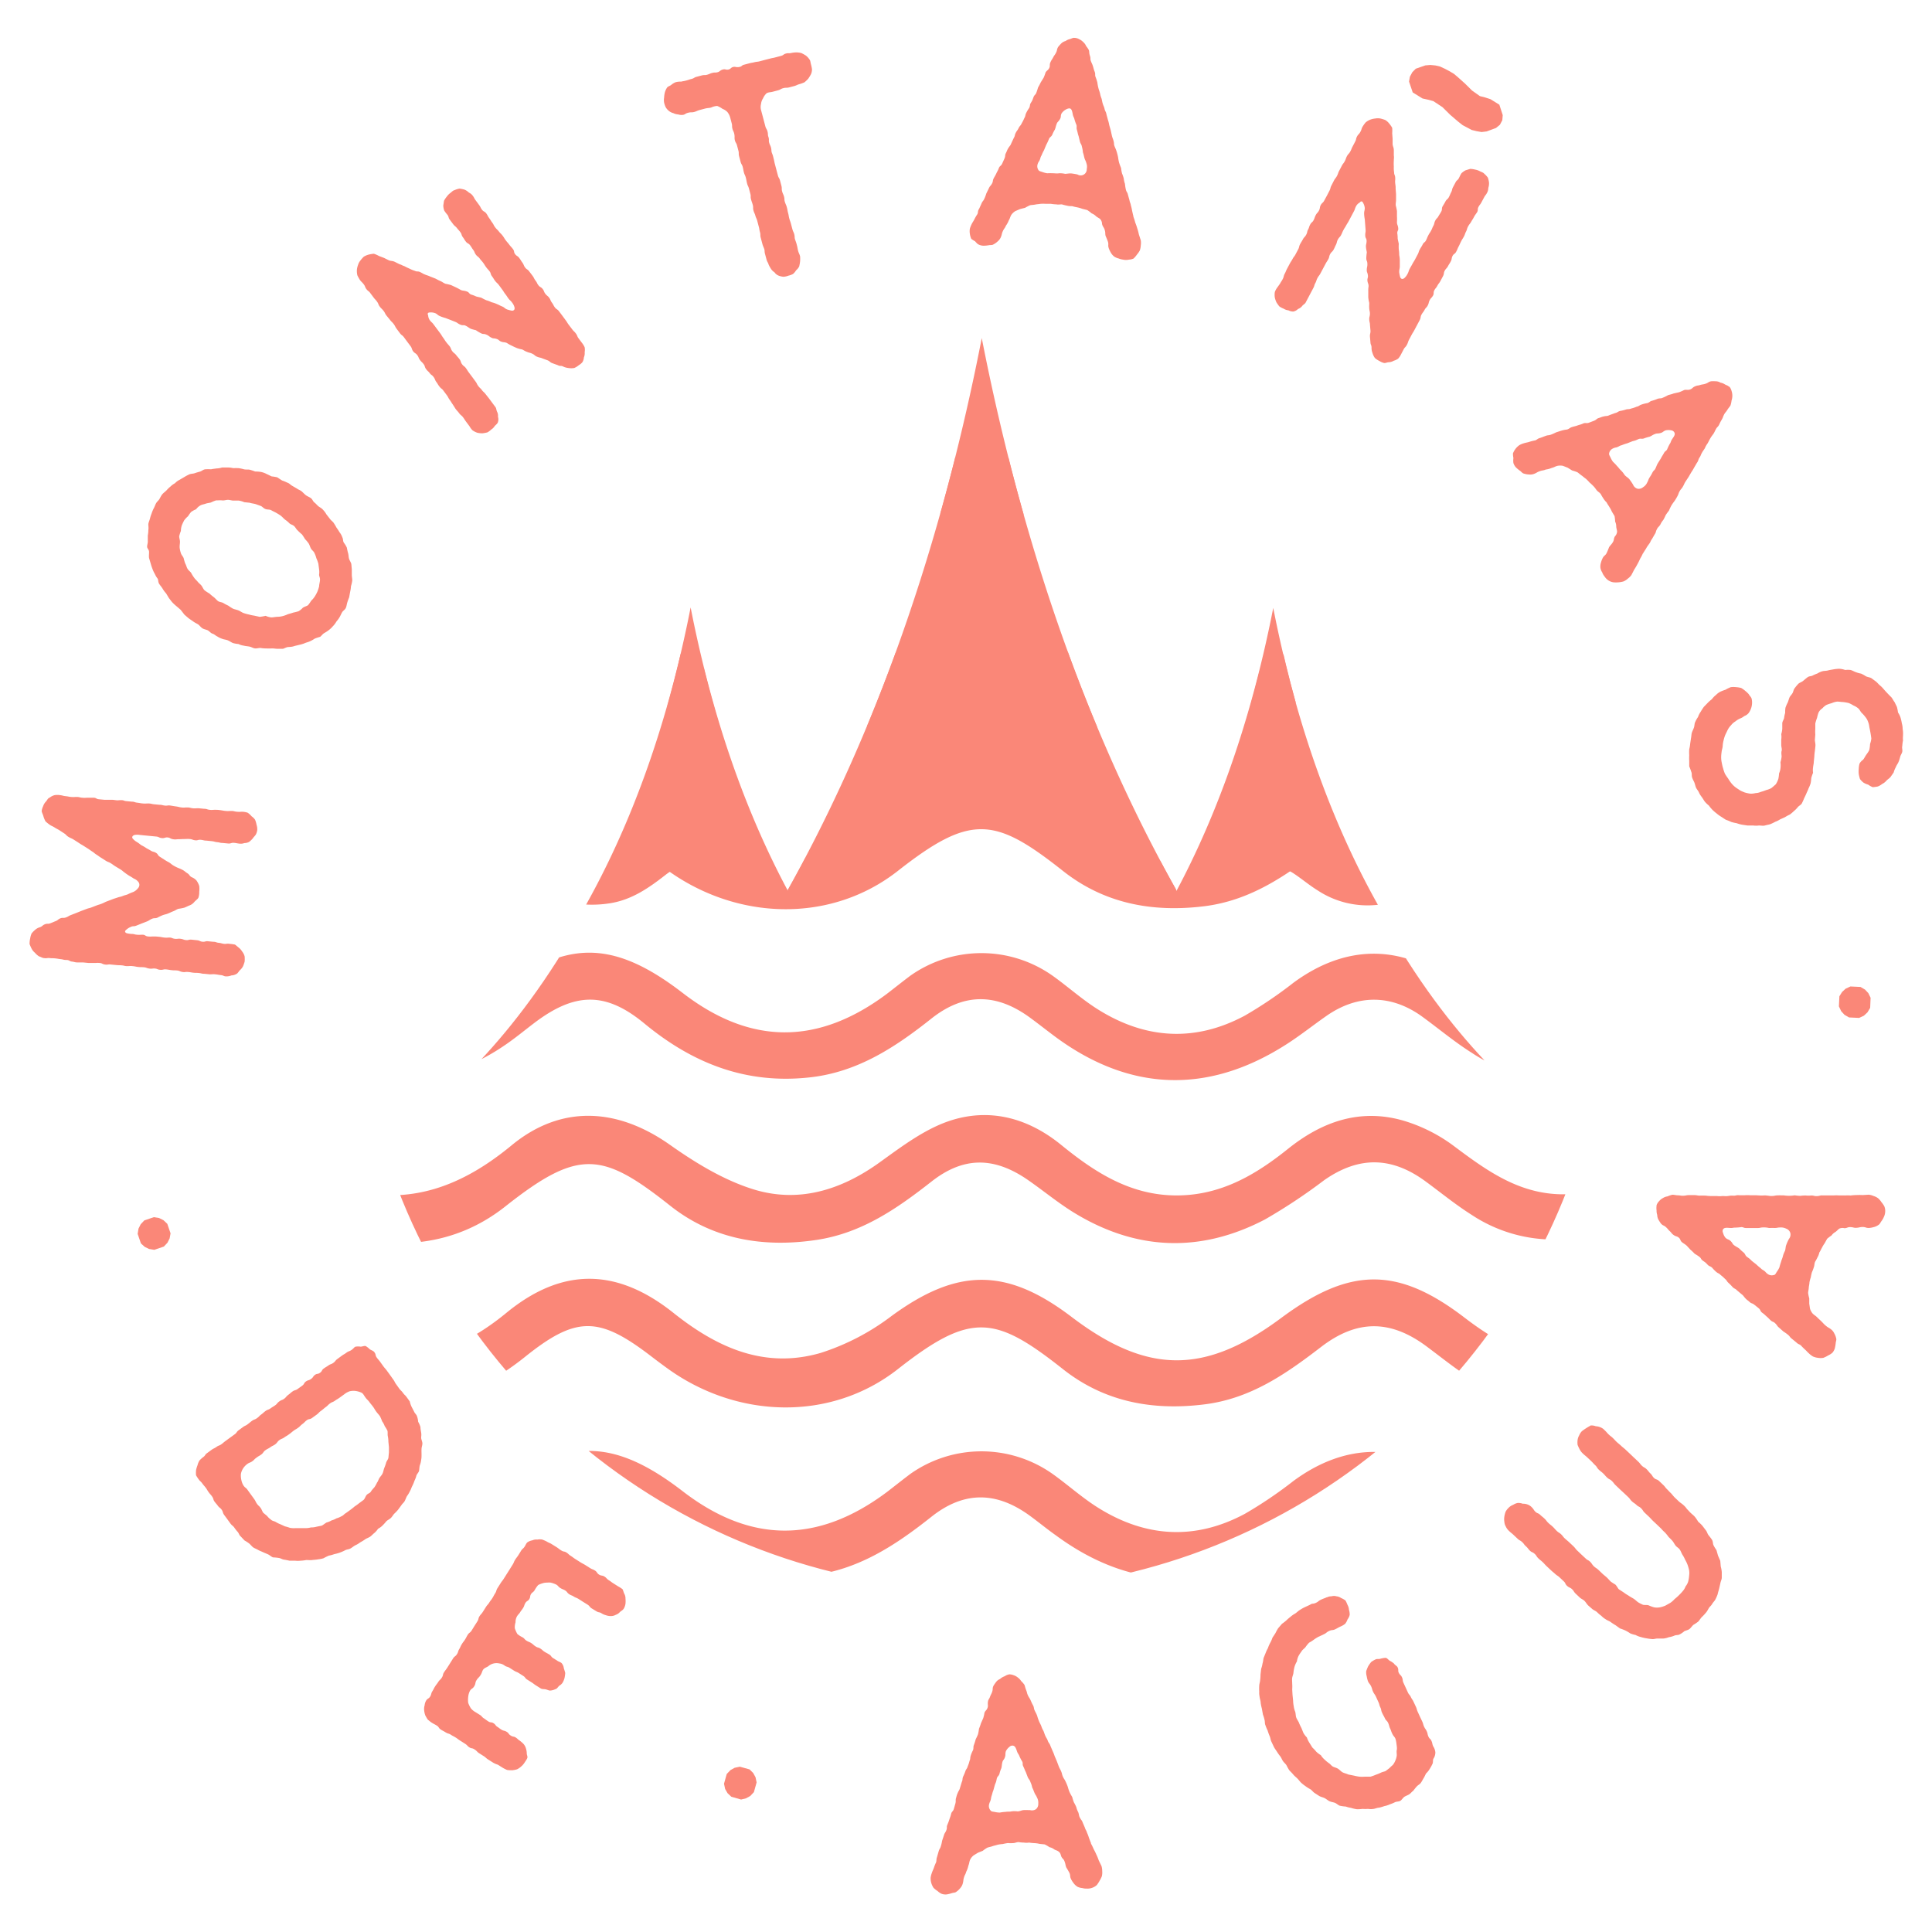 <svg id="_1" data-name="1" xmlns="http://www.w3.org/2000/svg" xmlns:xlink="http://www.w3.org/1999/xlink" viewBox="0 0 320 320"><defs><clipPath id="clip-path"><path d="M195.15,148c6.24-12.23,11.95-27.77,15.78-47.32C224.58,170.35,262.32,189,262.32,189a103.82,103.82,0,0,1-199.13,0s37.54-18.63,51.19-88.32c3.83,19.55,9.55,35.08,15.81,47.31h0c12.75-22.68,24.75-52.7,32.43-91.93,7.68,39.25,19.72,69.27,32.53,91.95Z" fill="none"/></clipPath></defs><title>mdeagua</title><g clip-path="url(#clip-path)"><path d="M54.77,39.16l2.42-7.28c10.71,2.91,19.39-.51,27.55-7.24s17.43-6.25,26.17-.12c4.24,3,8.87,5.83,13.75,7.37,7.54,2.38,14.63.2,21.06-4.44,3.59-2.58,7.29-5.39,11.38-6.79,6.69-2.3,13.11-.61,18.65,3.91s11.51,8.43,19.31,8.37c7.28-.06,13-3.48,18.32-7.75,5.63-4.5,11.86-6.66,18.92-4.68a26.6,26.6,0,0,1,8.59,4.31C246.49,29,252,33,259.71,32.75v7.39a24.59,24.59,0,0,1-16-4c-2.63-1.66-5.05-3.64-7.56-5.49-5.67-4.18-11.11-4.22-16.83-.22a92.41,92.41,0,0,1-9.8,6.5c-10.7,5.6-21.35,5.18-31.66-1.14-2.65-1.63-5.06-3.64-7.62-5.41-5.62-3.88-10.69-3.88-16,.31-5.71,4.48-11.53,8.51-19,9.63-8.88,1.33-17.23-.11-24.24-5.66-11.22-8.89-15.11-9.52-27.26.08C75.36,41.38,65.44,42.21,54.77,39.16Z" fill="#fa8778"/><path d="M54.89,66l2.27-7c10.33,2.64,18.8-.13,26.7-6.62,9.24-7.6,18.31-7.49,27.69,0,7.29,5.82,15.14,9.31,24.4,6.62a39,39,0,0,0,11.72-6.11c10.86-8,19-8.07,29.8.15,12.55,9.53,22.08,9.58,34.73.18,11.38-8.45,19.3-8.57,30.45,0,5,3.81,10.16,6.71,17,6.65.12,2.52.22,4.84.34,7.37a25.08,25.08,0,0,1-16.52-4.08c-2.5-1.61-4.83-3.49-7.22-5.27-6-4.45-11.53-4.41-17.44.12s-11.75,8.59-19.41,9.53c-8.64,1-16.57-.49-23.37-5.88-11.21-8.86-15.2-9.5-27.29,0-11.17,8.77-26.73,8.25-38.29-.16-.87-.64-1.74-1.29-2.6-1.95-8.63-6.62-12.38-6.73-20.89.1-8.29,6.65-17.47,9.57-28,7.66a24,24,0,0,1-2.38-.51A13.76,13.76,0,0,1,54.89,66Z" fill="#fa8778"/><path d="M54.79,94.8l2.3-7.1c2,.3,3.67.69,5.39.8a27.3,27.3,0,0,0,19.59-6.3c11.38-9.22,19.43-9.18,31-.27,11.23,8.66,22.4,8.7,33.84.14,1.3-1,2.55-2,3.88-3a20.42,20.42,0,0,1,23.61,0c2.53,1.81,4.86,3.93,7.5,5.57,7.86,4.91,16.05,5.41,24.28,1a69.91,69.91,0,0,0,8.06-5.45c8.56-6.31,17.77-6.46,26.25-.13,5.68,4.24,11.16,8.77,19.16,8.28v7.45a24.33,24.33,0,0,1-15.89-4c-2.86-1.8-5.47-4-8.22-6-5.08-3.67-10.65-3.71-15.83-.11-2.34,1.63-4.56,3.42-7,4.94-12.81,8.06-25.64,7.56-37.84-1.42-1.42-1-2.8-2.15-4.22-3.19-5.56-4.09-10.94-4.19-16.37.11-6,4.76-12.25,8.89-20.17,9.76-10.5,1.15-19.34-2.3-27.36-8.92-6.49-5.37-11.58-5.18-18.3-.07-1.62,1.23-3.18,2.53-4.87,3.67C74.85,96.59,65.37,97.63,54.79,94.8Z" fill="#fa8778"/><path d="M54.77,121.69l2.42-7.28c10.71,2.91,19.39-.51,27.55-7.24s17.43-6.25,26.17-.12c4.24,3,8.87,5.83,13.75,7.37,7.54,2.38,14.63.2,21.06-4.44,3.59-2.58,7.29-5.39,11.38-6.8,6.69-2.29,13.11-.6,18.65,3.92s11.51,8.43,19.31,8.37c7.28-.06,13-3.48,18.32-7.75,5.63-4.5,11.86-6.66,18.92-4.68a26.6,26.6,0,0,1,8.59,4.31c5.6,4.19,11.15,8.21,18.82,7.93v7.39a24.65,24.65,0,0,1-16-4c-2.63-1.66-5.05-3.65-7.56-5.49C230.46,109,225,109,219.3,113a92.41,92.41,0,0,1-9.8,6.5c-10.7,5.6-21.35,5.18-31.66-1.14-2.65-1.63-5.06-3.64-7.62-5.41-5.62-3.88-10.69-3.88-16,.31-5.71,4.48-11.53,8.51-19,9.63-8.88,1.33-17.23-.11-24.24-5.66-11.22-8.89-15.11-9.52-27.26.08C75.36,123.91,65.44,124.74,54.77,121.69Z" fill="#fa8778"/><path d="M54.89,148.55l2.27-7c10.33,2.65,18.8-.12,26.7-6.61,9.24-7.6,18.31-7.49,27.69,0,7.29,5.82,15.14,9.31,24.4,6.62a39,39,0,0,0,11.72-6.11c10.86-8,19-8.07,29.8.14,12.55,9.54,22.08,9.59,34.73.19,11.38-8.45,19.3-8.57,30.45,0,5,3.82,10.16,6.72,17,6.65.12,2.53.22,4.85.34,7.38a25.14,25.14,0,0,1-16.52-4.08c-2.5-1.61-4.83-3.49-7.22-5.27-6-4.45-11.53-4.42-17.44.12s-11.75,8.59-19.41,9.53c-8.64,1.05-16.57-.49-23.37-5.88-11.21-8.86-15.2-9.5-27.29,0-11.17,8.77-26.73,8.25-38.29-.17-.87-.63-1.74-1.28-2.6-1.94-8.63-6.62-12.38-6.73-20.89.1-8.29,6.65-17.47,9.57-28,7.66a21.47,21.47,0,0,1-2.38-.52A12.15,12.15,0,0,1,54.89,148.55Z" fill="#fa8778"/><path d="M54.79,177.33l2.3-7.1c2,.3,3.67.69,5.39.8a27.3,27.3,0,0,0,19.59-6.3c11.38-9.22,19.43-9.18,31-.27,11.23,8.66,22.4,8.7,33.84.14,1.3-1,2.55-2,3.88-3a20.42,20.42,0,0,1,23.61.05c2.53,1.81,4.86,3.92,7.5,5.57,7.86,4.91,16.05,5.41,24.28,1a69.91,69.91,0,0,0,8.06-5.45c8.56-6.31,17.77-6.46,26.25-.13,5.68,4.24,11.16,8.77,19.16,8.28v7.45a24.33,24.33,0,0,1-15.89-4c-2.86-1.8-5.47-4-8.22-6-5.08-3.67-10.65-3.72-15.83-.11-2.34,1.63-4.56,3.42-7,4.94-12.81,8.06-25.64,7.56-37.84-1.42-1.42-1.05-2.8-2.15-4.22-3.19-5.56-4.09-10.94-4.19-16.37.11-6,4.76-12.25,8.89-20.17,9.75-10.5,1.16-19.34-2.29-27.36-8.91-6.49-5.37-11.58-5.18-18.3-.07-1.62,1.23-3.18,2.53-4.87,3.67C74.85,179.12,65.37,180.16,54.79,177.33Z" fill="#fa8778"/><path d="M54.77,204.22l2.42-7.28c10.71,2.91,19.39-.51,27.55-7.24s17.43-6.26,26.17-.12c4.24,3,8.87,5.83,13.75,7.37,7.54,2.38,14.63.2,21.06-4.44,3.59-2.58,7.29-5.39,11.38-6.8,6.69-2.29,13.11-.6,18.65,3.91s11.51,8.44,19.31,8.38c7.28-.06,13-3.48,18.32-7.75,5.63-4.5,11.86-6.66,18.92-4.68a26.6,26.6,0,0,1,8.59,4.31c5.6,4.19,11.15,8.21,18.82,7.92v7.39a24.58,24.58,0,0,1-16-4c-2.63-1.66-5.05-3.65-7.56-5.49-5.67-4.18-11.11-4.22-16.83-.22a92.41,92.41,0,0,1-9.8,6.5c-10.7,5.59-21.35,5.18-31.66-1.14-2.65-1.63-5.06-3.64-7.62-5.41-5.62-3.88-10.69-3.88-16,.31-5.71,4.47-11.53,8.51-19,9.63-8.88,1.33-17.23-.11-24.24-5.67-11.22-8.88-15.11-9.51-27.26.09C75.36,206.44,65.44,207.27,54.77,204.22Z" fill="#fa8778"/><path d="M54.89,231.08l2.27-7c10.33,2.65,18.8-.13,26.7-6.62,9.24-7.59,18.31-7.48,27.69,0,7.29,5.81,15.14,9.31,24.4,6.62a39,39,0,0,0,11.72-6.11c10.86-7.95,19-8.07,29.8.14,12.55,9.54,22.08,9.59,34.73.19,11.38-8.45,19.3-8.57,30.45,0,5,3.82,10.16,6.72,17,6.65.12,2.53.22,4.85.34,7.38a25.14,25.14,0,0,1-16.52-4.08c-2.5-1.61-4.83-3.49-7.22-5.27-6-4.45-11.53-4.42-17.44.12s-11.75,8.59-19.41,9.52c-8.64,1.06-16.57-.48-23.37-5.87-11.21-8.86-15.2-9.5-27.29,0-11.17,8.77-26.73,8.25-38.29-.17-.87-.63-1.74-1.28-2.6-1.94-8.63-6.62-12.38-6.73-20.89.1-8.29,6.65-17.47,9.57-28,7.66a24,24,0,0,1-2.38-.52A13.49,13.49,0,0,1,54.89,231.08Z" fill="#fa8778"/><path d="M54.79,259.86l2.3-7.1c2,.3,3.67.69,5.39.8a27.27,27.27,0,0,0,19.59-6.31c11.38-9.21,19.43-9.18,31-.26,11.23,8.66,22.4,8.7,33.84.13,1.3-1,2.55-2,3.88-3a20.42,20.42,0,0,1,23.61.05c2.53,1.81,4.86,3.92,7.5,5.57,7.86,4.91,16.05,5.41,24.28,1a69.91,69.91,0,0,0,8.06-5.45c8.56-6.31,17.77-6.46,26.25-.13,5.68,4.24,11.16,8.76,19.16,8.28v7.45a24.33,24.33,0,0,1-15.89-4c-2.86-1.81-5.47-4-8.22-6-5.08-3.68-10.65-3.72-15.83-.11-2.34,1.62-4.56,3.42-7,4.93-12.81,8.07-25.64,7.57-37.84-1.42-1.42-1-2.8-2.14-4.22-3.18-5.56-4.09-10.94-4.19-16.37.11-6,4.76-12.25,8.89-20.17,9.75-10.5,1.16-19.34-2.29-27.36-8.91-6.49-5.37-11.58-5.18-18.3-.07-1.62,1.23-3.18,2.53-4.87,3.67C74.85,261.65,65.37,262.69,54.79,259.86Z" fill="#fa8778"/></g><path d="M193.58,149.91c6.81-12.17,13.2-28.25,17.31-49.22,4.1,20.94,10.5,37,17.33,49.17h0a15,15,0,0,1-9.94-2.36c-1.3-.8-2.47-1.78-3.73-2.64-2.74-1.9-5.22-1.9-7.83.15-2.79,2.18-5.63,4.16-9.26,4.7a18.92,18.92,0,0,1-3.88.2Z" fill="#fa8778"/><path d="M97.08,149.83c6.81-12.17,13.2-28.25,17.31-49.22,4.1,20.94,10.5,37,17.33,49.16h0a15,15,0,0,1-9.94-2.36c-1.3-.8-2.47-1.78-3.73-2.65-2.74-1.89-5.22-1.89-7.83.16-2.79,2.18-5.63,4.15-9.26,4.7a18.92,18.92,0,0,1-3.88.2Z" fill="#fa8778"/><path d="M130.43,147.48C143.09,124.86,155,95,162.61,56c7.62,38.91,19.51,68.75,32.2,91.36h0c-6.24.8-12.43-.66-18.48-4.38-2.4-1.47-4.59-3.3-6.91-4.91-5.1-3.52-9.71-3.52-14.57.29-5.18,4.06-10.46,7.72-17.2,8.73a34.68,34.68,0,0,1-7.22.37Z" fill="#fa8778"/><path d="M33,146.75a3.81,3.81,0,0,1,0,.94,2.78,2.78,0,0,1-.14,1c-.15.27-.45.44-.68.71s-.46.44-.8.57-.43.21-.85.37a8.3,8.3,0,0,1-1,.19c-.42.17-.43.25-.85.41s-.43.2-.86.37-.46.12-.89.28a7.41,7.41,0,0,0-.86.41c-.42.16-.49,0-.92.19s-.44.29-.86.45l-.85.33-.9.36c-.43.16-.45,0-.88.2a2.48,2.48,0,0,0-.74.46c-.27.22-.29.42.06.58a4.64,4.64,0,0,0,.85.12c.41,0,.4.09.85.13s.5,0,.94,0,.43.25.92.29.45,0,.85,0,.46,0,.94.05.45.08.89.13.45,0,.86,0,.47.17.92.21.46-.07.94,0,.44.17.89.21.42-.12.91-.07l.89.09c.49.05.47.21.92.25s.46-.12.86-.08l.94.09c.44,0,.44.13.88.17s.48.13.89.17.46-.08.9,0a7.38,7.38,0,0,1,.89.12c.23.15.46.38.65.52a2.49,2.49,0,0,1,.55.63,2.11,2.11,0,0,1,.41.82,4.91,4.91,0,0,1,0,.86,6.22,6.22,0,0,1-.28.79,2.29,2.29,0,0,1-.52.64c-.18.19-.33.5-.55.6a1.8,1.8,0,0,1-.84.25,2.17,2.17,0,0,1-.84.16c-.44,0-.43-.16-.88-.21s-.48-.08-.93-.13-.45,0-.93,0l-.9-.09c-.45,0-.44-.08-.93-.13s-.45,0-.9-.05-.4-.08-.88-.12-.46.07-.91,0-.47-.21-.92-.25-.45,0-.89-.05-.49-.09-.93-.13-.47.11-.95.07-.44-.17-.88-.21-.46.08-.95,0-.43-.17-.88-.21-.49,0-.94-.05-.44-.09-.93-.14-.45,0-.89,0-.45-.09-.93-.13-.45,0-.9-.05l-.93-.09c-.45-.05-.46.08-.95,0s-.39-.21-.84-.25-.45,0-.89,0-.5,0-.94,0l-.94-.09c-.44,0-.45,0-.9,0s-.48-.09-.92-.14S11.48,159,11,159s-.48-.08-.93-.13-.44-.08-.93-.13-.45,0-.9-.05-.49.08-.94,0c-.28,0-.55-.22-.83-.28a3,3,0,0,1-.68-.6,2.22,2.22,0,0,1-.55-.67,7.26,7.26,0,0,1-.34-.77,3.76,3.76,0,0,1,.1-.94,3.14,3.14,0,0,1,.24-.83,4.84,4.84,0,0,1,.64-.64,1.9,1.9,0,0,1,.73-.38c.43-.16.4-.32.83-.49s.45,0,.88-.16.47-.2.89-.36.36-.29.78-.46.5,0,.92-.15.43-.25.86-.41l.85-.33.81-.33.85-.32c.43-.17.47-.12.89-.28l.85-.33c.43-.16.43-.12.85-.29s.39-.2.82-.37l.85-.32c.42-.17.47-.16.93-.32s.42-.08.84-.25.43-.12.85-.28a7,7,0,0,1,.86-.37,2,2,0,0,0,.84-.65.79.79,0,0,0,.13-.93,1.72,1.72,0,0,0-.83-.66,8.21,8.21,0,0,0-.78-.48c-.38-.25-.38-.25-.76-.53s-.3-.28-.69-.52l-.81-.49c-.39-.24-.38-.28-.77-.52s-.44-.17-.82-.41l-.77-.49c-.39-.24-.39-.28-.77-.52s-.34-.28-.73-.53-.38-.28-.77-.52l-.77-.49a8.09,8.09,0,0,1-.77-.48l-.77-.49c-.39-.24-.47-.21-.86-.45s-.3-.32-.68-.56l-.81-.53c-.39-.24-.39-.2-.78-.45s-.43-.2-.81-.45a8.3,8.3,0,0,1-.69-.55,4,4,0,0,1-.36-.86c-.06-.25-.23-.55-.29-.85a2.68,2.68,0,0,1,.25-.83,2,2,0,0,1,.48-.78c.19-.22.3-.54.6-.63a2.18,2.18,0,0,1,.82-.41,3,3,0,0,1,.9,0c.45.05.44.12.93.17s.44.09.89.13.49,0,.94,0,.44.09.93.13.45,0,.9,0,.45,0,.94,0,.43.21.88.25l.93.09c.45,0,.45,0,.94,0s.45,0,.9.06.45,0,.94,0,.44.13.84.16l.93.09c.45,0,.44.12.89.17s.48.09.93.13.45,0,.9,0,.48.08.93.13l.93.09c.45,0,.45.08.89.13s.46-.08.95,0,.44.08.89.14.48.12.92.17.46,0,.94,0,.45.08.89.13.46,0,1,0l.89.09c.49,0,.48.12.92.17s.45,0,.86,0,.49,0,.94.06.44.09.89.13.49,0,.93,0,.45.09.93.13.45,0,.9,0a3.06,3.06,0,0,1,.88.17,3.5,3.5,0,0,1,.64.59,2.25,2.25,0,0,1,.56.55,3.62,3.62,0,0,1,.25.84,2.44,2.44,0,0,1,.12.84,2,2,0,0,1-.24.79c-.14.23-.37.42-.51.65a4.45,4.45,0,0,1-.59.56,1.72,1.72,0,0,1-.8.2,1.72,1.72,0,0,1-.83.09c-.44-.05-.44-.09-.89-.13s-.5.15-.95.11l-.93-.09c-.45,0-.44-.09-.89-.13s-.44-.12-.93-.17l-.89-.09c-.41,0-.4-.08-.89-.13s-.46.12-.91.08-.47-.17-.92-.21-.46,0-.9,0S30,139,29.59,139s-.46.08-.94,0-.43-.24-.87-.29-.51.16-1,.1-.43-.2-.88-.25l-.93-.09-.93-.09-.9-.09a2.55,2.55,0,0,0-.82,0c-.38.09-.57.4-.27.68a2.71,2.71,0,0,0,.65.51c.38.24.38.28.72.52a5.89,5.89,0,0,1,.78.45c.39.24.39.2.77.44s.48.13.87.37.25.4.63.64l.74.48a8.57,8.57,0,0,0,.77.45c.39.24.34.28.73.52a6.39,6.39,0,0,0,.78.4,6.66,6.66,0,0,1,.82.37c.39.24.35.28.73.52s.29.4.68.64a2.12,2.12,0,0,1,.8.53A3.1,3.1,0,0,1,33,146.75Z" fill="#fa8778"/><path d="M32.82,103.42c-.28-.17-.54-.28-.81-.48s-.54-.36-.8-.56l-.66-.57-.62-.8-.66-.57a7.19,7.19,0,0,1-.71-.65c-.2-.21-.4-.52-.57-.71l-.48-.8a4.06,4.06,0,0,1-.56-.75c-.16-.28-.37-.5-.57-.8s-.14-.56-.25-.86a3.61,3.61,0,0,1-.48-.8,5,5,0,0,1-.4-.85,9,9,0,0,1-.29-.88l-.27-.91c-.05-.32,0-.6,0-1s-.3-.55-.32-.85.14-.63.11-1v-.89a4.63,4.63,0,0,0,.09-.89c.06-.35,0-.68,0-.94s.17-.6.26-.93a6.44,6.44,0,0,1,.28-.88,6,6,0,0,1,.34-.83c.17-.29.24-.57.4-.86s.42-.46.56-.71.28-.55.46-.77.48-.43.72-.67a4.65,4.65,0,0,1,.64-.62,3.15,3.15,0,0,1,.75-.55,2.62,2.62,0,0,1,.75-.56l.8-.47a7.7,7.7,0,0,1,.81-.43c.27-.13.63-.1.93-.21s.58-.18.86-.26.53-.35.88-.38a7.37,7.37,0,0,1,.95,0c.28-.07.57-.09.89-.14a3.43,3.43,0,0,0,.94-.16l.92,0a3.9,3.9,0,0,1,.92.11,8.9,8.9,0,0,1,.9,0,6.83,6.83,0,0,1,.92.2c.34.06.66,0,.91.06a8.83,8.83,0,0,1,.91.3,5.35,5.35,0,0,1,1,.08,3.43,3.43,0,0,1,.89.33c.3.13.55.27.85.4a6.16,6.16,0,0,1,.91.15c.24.15.54.37.82.53a6.2,6.2,0,0,1,.84.35c.32.09.51.34.79.51l.81.47c.23.18.55.27.77.45s.45.45.71.65.59.3.85.5.31.51.57.71.45.45.64.61.6.35.78.6a3.41,3.41,0,0,1,.56.75l.54.69c.2.31.51.49.66.72a8.9,8.9,0,0,1,.48.8,8.32,8.32,0,0,1,.5.76,2.78,2.78,0,0,1,.46.84c.16.28.08.66.27.91s.33.48.48.8a8.76,8.76,0,0,0,.21.93c.08.28.07.61.15.89s.31.6.38.88l.08.9c0,.33,0,.64,0,.93s.09.67.07.94a5.5,5.5,0,0,1-.21.92A4.93,4.93,0,0,1,58,98l-.17.94c-.11.27-.21.53-.31.86s-.11.59-.24.89-.45.45-.6.7-.27.55-.43.83-.35.51-.53.73a3.75,3.75,0,0,1-.6.79,4.24,4.24,0,0,1-.64.61,5.87,5.87,0,0,1-.76.5c-.29.16-.45.45-.7.63a9.08,9.08,0,0,0-.88.29,5.25,5.25,0,0,1-.83.46c-.27.13-.58.18-.9.33a5.27,5.27,0,0,1-.86.25c-.28.08-.59.13-.89.23s-.63.11-.93.13-.6.22-.87.29l-.93,0c-.3,0-.62-.08-.92-.06a8.64,8.64,0,0,1-.93,0,5.12,5.12,0,0,1-.94-.08c-.31,0-.63.11-.94.07s-.57-.24-.91-.3-.62-.07-.91-.15a2.75,2.75,0,0,1-.88-.27,4.74,4.74,0,0,1-.94-.17c-.3-.13-.52-.31-.83-.44s-.63-.13-.89-.24a3.78,3.78,0,0,1-.86-.41c-.26-.11-.48-.37-.77-.45s-.52-.4-.77-.54-.61-.17-.89-.34S33.05,103.59,32.82,103.42ZM44,84.32c-.33-.1-.56-.42-.79-.51l-.86-.31c-.33-.1-.69-.12-1-.23l-.89-.09a3.86,3.86,0,0,0-.93-.27c-.31,0-.66,0-.91,0s-.63-.14-.93-.12-.59.13-.9.09-.66,0-1,0a5.75,5.75,0,0,0-.86.35c-.28.08-.58.09-.88.2s-.59.13-.87.29a2.22,2.22,0,0,0-.7.63,3.88,3.88,0,0,0-.84.46,6.85,6.85,0,0,0-.5.7,4,4,0,0,0-.63.67,8.26,8.26,0,0,0-.4.85,3.15,3.15,0,0,0-.15.91,6.44,6.44,0,0,0-.28.88c0,.29.13.59.13.92s-.08.62-.05,1a4.57,4.57,0,0,0,.2.88c.07.28.35.53.46.83a8.15,8.15,0,0,0,.25.86c.17.28.22.6.38.88s.41.43.6.68a5.87,5.87,0,0,0,.51.82c.15.23.38.41.6.68s.43.39.62.64.3.61.56.81a7.68,7.68,0,0,0,.76.49,6.94,6.94,0,0,0,.73.61c.22.18.44.45.67.63s.61.17.89.33a7.16,7.16,0,0,0,.83.44,7.57,7.57,0,0,0,.76.49c.3.13.61.17.91.29s.53.31.8.42a7.09,7.09,0,0,0,.93.26,6.38,6.38,0,0,0,.89.19l.91.2A8.73,8.73,0,0,0,44,102a2.91,2.91,0,0,0,.93.26c.29,0,.66-.08,1-.1a3.51,3.51,0,0,0,.87-.11,4.87,4.87,0,0,0,.89-.32c.28-.08.56-.15.86-.26a9,9,0,0,0,.9-.23,3.07,3.07,0,0,0,.71-.58c.3-.2.62-.25.87-.43a7.57,7.57,0,0,0,.52-.74,3.48,3.48,0,0,0,.61-.73,6,6,0,0,0,.42-.79,5.57,5.57,0,0,0,.28-.88c0-.31.11-.6.14-1s-.13-.59-.15-.89a3.09,3.09,0,0,0,0-.91l-.12-.93a6.3,6.3,0,0,0-.33-.9,4.48,4.48,0,0,0-.31-.84c-.11-.3-.43-.48-.59-.77s-.2-.54-.37-.83a5.76,5.76,0,0,0-.61-.73,8.89,8.89,0,0,0-.5-.77,7.69,7.69,0,0,1-.67-.62c-.26-.2-.37-.5-.61-.74s-.55-.27-.77-.45a4.21,4.21,0,0,0-.73-.62c-.23-.18-.45-.44-.67-.62s-.55-.37-.79-.51-.55-.27-.84-.44S44.24,84.43,44,84.32Z" fill="#fa8778"/><path d="M83.69,48.7c-.3-.39-.26-.42-.53-.77l-.56-.76c-.25-.32-.31-.28-.58-.63s-.24-.39-.53-.78-.14-.46-.38-.79-.3-.33-.57-.69-.26-.42-.53-.78-.28-.3-.54-.66-.4-.32-.66-.68-.17-.43-.42-.76-.26-.42-.53-.78-.43-.24-.72-.63-.21-.35-.48-.71-.14-.46-.41-.82-.32-.37-.57-.69-.36-.29-.63-.65l-.56-.75c-.25-.33-.12-.43-.38-.79a5.41,5.41,0,0,1-.54-.72,3.25,3.25,0,0,1-.15-.8l.12-.8a4.28,4.28,0,0,1,.48-.72,2.75,2.75,0,0,1,.59-.59c.19-.14.4-.4.67-.45a3.1,3.1,0,0,1,.83-.26,4.3,4.3,0,0,1,.85.18,2.41,2.41,0,0,1,.71.48,1.66,1.66,0,0,1,.65.54c.27.36.21.41.48.76l.56.76c.27.36.2.41.47.77s.46.27.72.63.21.4.5.8.21.35.48.71.2.41.5.8.33.32.6.67.33.31.63.71.23.38.5.74.32.37.59.73.3.33.6.72.1.49.37.85.4.26.69.65.24.38.51.75.19.46.46.82.4.26.69.66l.54.71c.27.37.2.41.5.81s.2.41.47.76.45.28.72.64.15.4.42.76.39.32.65.68.17.43.44.79.23.44.5.8.4.26.69.65l.54.72.56.76c.27.36.23.38.5.74l.57.75c.26.36.33.31.62.71s.17.43.44.79l.56.75a3.25,3.25,0,0,1,.45.74,2.45,2.45,0,0,1,0,.81,1.76,1.76,0,0,1-.13.86,1.68,1.68,0,0,1-.26.81,2.32,2.32,0,0,1-.57.47,3.07,3.07,0,0,1-.76.47,2.88,2.88,0,0,1-1,0,2.59,2.59,0,0,1-.84-.24c-.41-.21-.49,0-.87-.22l-.91-.33c-.42-.15-.35-.26-.75-.46l-.92-.34c-.38-.17-.42-.09-.86-.27s-.37-.29-.78-.49-.44-.13-.89-.31-.4-.2-.81-.41a4.79,4.79,0,0,1-.9-.24c-.44-.19-.44-.19-.84-.39a4.77,4.77,0,0,1-.79-.44c-.44-.18-.51-.07-.93-.22s-.33-.31-.8-.46-.47,0-.88-.22-.39-.32-.83-.5-.43,0-.87-.22a6.76,6.76,0,0,1-.83-.5,7.59,7.59,0,0,1-.84-.23c-.41-.21-.43-.3-.83-.5s-.47,0-.91-.19-.4-.27-.78-.44L74.63,53l-.86-.33a6,6,0,0,1-.88-.3c-.44-.18-.37-.29-.78-.49a2.1,2.1,0,0,0-.86-.13c-.4,0-.49.17-.33.51a1.46,1.46,0,0,0,.29.8c.27.36.34.31.58.64l.56.75.56.75c.25.33.21.35.48.72s.24.38.51.74.32.37.57.69.17.44.43.8.39.32.66.67.28.31.55.67.16.49.43.85.37.29.61.61.26.42.53.78l.54.72.53.72c.27.36.2.41.47.77s.36.34.6.67.34.31.61.67L81,66l.51.69.56.75c.15.2.13.51.27.77a1.44,1.44,0,0,1,.14.81,1.48,1.48,0,0,1,0,.88c-.06.25-.33.45-.53.65a1.8,1.8,0,0,1-.58.59,3,3,0,0,1-.65.48,7.23,7.23,0,0,1-.81.15,4.16,4.16,0,0,1-.84-.09,3.09,3.09,0,0,1-.81-.41,2.9,2.9,0,0,1-.49-.66l-.56-.75c-.27-.36-.24-.38-.51-.74s-.39-.32-.65-.68-.31-.34-.6-.73L75,67c-.26-.36-.23-.38-.52-.78s-.21-.41-.48-.77l-.56-.75c-.26-.36-.36-.29-.66-.68s-.23-.38-.5-.74-.17-.43-.46-.83-.37-.28-.64-.64-.31-.28-.6-.67-.14-.46-.41-.82-.36-.35-.62-.71-.17-.43-.44-.79-.43-.29-.69-.65-.14-.46-.43-.85l-.54-.72-.56-.76c-.27-.36-.37-.28-.64-.64l-.56-.75c-.27-.36-.2-.41-.5-.8s-.33-.31-.6-.68L64,52.25c-.27-.36-.2-.41-.47-.76s-.36-.35-.63-.71-.17-.43-.46-.83-.28-.3-.55-.66l-.56-.75c-.26-.36-.36-.29-.63-.64s-.17-.44-.47-.83-.33-.32-.6-.68a6.25,6.25,0,0,1-.44-.79,3.07,3.07,0,0,1-.08-.86,2.9,2.9,0,0,1,.19-.84,2.07,2.07,0,0,1,.4-.76,5.52,5.52,0,0,1,.55-.62,3,3,0,0,1,.81-.35,5.43,5.43,0,0,1,.87-.14,4.54,4.54,0,0,1,.82.36l.86.33.81.4c.42.15.49.05.93.23l.82.41c.39.11.41.2.8.32a9.61,9.61,0,0,0,.87.42,5.05,5.05,0,0,0,.88.36c.41.2.44,0,.88.21s.37.23.81.41.45.13.86.33l.85.33c.41.21.43.24.82.41s.4.26.84.45a9.51,9.51,0,0,1,.93.22l.79.37a9.52,9.52,0,0,1,.84.45c.41.15.45.06.93.22s.33.31.74.52a5.47,5.47,0,0,1,.85.32c.45.13.49.1.88.22a7.74,7.74,0,0,0,.81.41,4.16,4.16,0,0,1,.86.33,4.43,4.43,0,0,1,.89.3c.44.18.41.21.85.39s.36.29.83.5a6.11,6.11,0,0,0,.81.21c.41,0,.51-.28.41-.62a2.3,2.3,0,0,0-.41-.76c-.27-.36-.34-.31-.6-.67S83.93,49,83.69,48.7Z" fill="#fa8778"/><path d="M112.77,13.53c.44-.11.45-.07.92-.2s.42-.15.86-.26.4-.24.83-.35l.83-.22c.48-.13.51,0,.94-.13s.41-.19.85-.3.46,0,.86-.11.38-.31.85-.44.49.09.92,0,.38-.31.78-.42.48.09,1,0,.39-.27.82-.38l.87-.23c.4-.11.41-.07.84-.18s.49-.05.93-.17l.86-.23.83-.21c.44-.12.45-.08.92-.21l.87-.23c.43-.11.39-.27.82-.39s.43,0,.86-.09a4.54,4.54,0,0,1,.82-.1,3.22,3.22,0,0,1,.88.11,5.92,5.92,0,0,1,.73.4,2.61,2.61,0,0,1,.6.64c.18.2.17.5.26.82a6.66,6.66,0,0,1,.17.8,1.93,1.93,0,0,1-.19.89,8.09,8.09,0,0,1-.44.71,6.59,6.59,0,0,1-.61.58,6,6,0,0,1-.85.31c-.43.12-.41.19-.84.31l-.87.23c-.44.11-.47,0-.94.12s-.44.24-.88.36l-.9.24c-.32.09-.7.06-1,.25a2.41,2.41,0,0,0-.58.83,2.14,2.14,0,0,0-.34.94,2,2,0,0,0,0,1l.24.9.23.87.25.95c.12.43.24.4.36.87s0,.46.15.89,0,.51.12.94.2.41.31.84,0,.5.17.93.15.43.27.9.08.44.2.88l.25.95.24.9c.11.44.23.41.35.84l.24.91c.11.43,0,.46.11.89s.2.46.32.89,0,.46.16.93.19.41.31.85.09.52.21.95.07.45.2.92.16.42.27.86l.24.9c.12.44.2.42.31.85s0,.49.16.93.16.42.28.89.08.45.19.88.22.5.33.93a5.37,5.37,0,0,1,0,.83,6.46,6.46,0,0,1-.15.84,2,2,0,0,1-.51.64,2.51,2.51,0,0,1-.51.61,3,3,0,0,1-.77.28,2.59,2.59,0,0,1-.84.18,3,3,0,0,1-.81-.2,1.51,1.51,0,0,1-.66-.55,1.7,1.7,0,0,1-.57-.56,5.38,5.38,0,0,1-.39-.7c-.12-.43-.24-.4-.37-.92l-.23-.86c-.13-.48,0-.5-.17-.93s-.19-.42-.31-.89l-.23-.86c-.12-.44,0-.47-.13-.94s-.07-.45-.19-.88l-.24-.91c-.13-.51-.21-.49-.33-.92s-.19-.42-.31-.85,0-.51-.12-.94-.15-.42-.28-.9,0-.46-.11-.9l-.24-.9c-.12-.44-.2-.41-.31-.85s-.09-.48-.2-.92-.22-.49-.33-.92-.08-.45-.19-.88-.25-.44-.36-.88l-.24-.9c-.12-.44,0-.47-.11-.9l-.24-.91c-.12-.43-.24-.4-.35-.83s0-.52-.09-1-.21-.5-.32-.93,0-.46-.12-.9l-.24-.91a2.54,2.54,0,0,0-.46-.93,2.17,2.17,0,0,0-.82-.54,3.8,3.8,0,0,0-.88-.48,2.64,2.64,0,0,0-1,.26c-.47.12-.49.05-1,.17l-.86.23c-.52.14-.5.21-.93.33s-.47,0-1,.13-.4.23-.83.35a1.92,1.92,0,0,1-.86-.07,2,2,0,0,1-.78-.21,1.92,1.92,0,0,1-.73-.36,2.3,2.3,0,0,1-.54-.62A3.66,3.66,0,0,1,110,17a2.37,2.37,0,0,1,0-.85,4.47,4.47,0,0,1,.12-.84,2.93,2.93,0,0,1,.34-.76c.15-.25.47-.29.72-.49a2.62,2.62,0,0,1,.72-.44,2.94,2.94,0,0,1,.86-.1Z" fill="#fa8778"/><path d="M160.88,39.57a3,3,0,0,1-.24-.84,2.72,2.72,0,0,1,0-.86,4.85,4.85,0,0,1,.32-.79c.2-.39.25-.39.44-.78a8.2,8.2,0,0,1,.5-.85c.15-.4,0-.45.28-.88l.37-.82c.2-.48.28-.39.48-.82a6.18,6.18,0,0,0,.33-.87l.4-.82c.21-.48.29-.39.53-.81s.09-.49.29-.88.24-.39.44-.82.25-.43.41-.86.36-.34.56-.77l.37-.82c.21-.48.05-.53.25-.92s.16-.44.4-.83.33-.38.48-.77l.42-.9c.24-.39.12-.44.32-.84s.28-.38.49-.81.31-.34.52-.81a6.27,6.27,0,0,0,.41-.82c.24-.39.12-.44.32-.87a5.92,5.92,0,0,1,.49-.82c.21-.43.05-.49.29-.87s.24-.39.41-.87.32-.38.48-.77a9.06,9.06,0,0,0,.29-.88,9.52,9.52,0,0,0,.45-.86l.48-.77a7.64,7.64,0,0,0,.32-.87c.25-.39.4-.33.6-.72s0-.53.22-1,.24-.39.44-.78.28-.38.49-.81.08-.48.33-.91a7.26,7.26,0,0,1,.5-.57,1.66,1.66,0,0,1,.74-.42,1.91,1.91,0,0,1,.68-.31c.25-.06.51-.24.76-.21l.08,0a1.78,1.78,0,0,1,.76.24,2.09,2.09,0,0,1,.65.47,1.72,1.72,0,0,1,.47.66,3.73,3.73,0,0,1,.47.7c.08.42,0,.41.16.91s0,.46.16.88.21.43.34.85.11.46.28.89,0,.49.16.91.16.43.29.89a7.1,7.1,0,0,0,.16.88c.12.46.16.46.28.92a4.08,4.08,0,0,0,.25.85c.12.46.08.46.21.88s.2.43.29.84.24.44.32.93l.24.89a5.16,5.16,0,0,1,.21.84l.25.88.2.92c.12.46.16.42.28.89s0,.45.17.87.2.43.33.85a8.49,8.49,0,0,1,.24.93,7,7,0,0,0,.16.87,8.16,8.16,0,0,0,.33.9,7.56,7.56,0,0,0,.16.91,6.1,6.1,0,0,1,.29.85,3.7,3.7,0,0,0,.2.88,7.12,7.12,0,0,0,.16,1c.12.42.25.39.33.8l.25.89c.08.45.16.42.24.88a8.08,8.08,0,0,1,.21.92l.2.88.17,0s-.17,0-.17.06a9.18,9.18,0,0,1,.32,1,9.33,9.33,0,0,1,.32.93,8,8,0,0,1,.27,1l.32,1a2.82,2.82,0,0,1,0,.82,3.21,3.21,0,0,1-.16.85,3.85,3.85,0,0,1-.48.69,4.39,4.39,0,0,1-.55.65A2,2,0,0,1,187,43a2.25,2.25,0,0,1-1,0,2.74,2.74,0,0,1-.72-.19,2.18,2.18,0,0,1-.74-.32,2.21,2.21,0,0,1-.56-.66,4.43,4.43,0,0,1-.34-.73c-.16-.51,0-.53-.11-1a10.45,10.45,0,0,0-.4-1c-.12-.46,0-.49-.15-1s-.29-.44-.45-1a1.22,1.22,0,0,0-.29-.8c-.19-.18-.47-.29-.7-.48a2,2,0,0,0-.73-.48,6,6,0,0,0-.73-.55l-.84-.21a4.61,4.61,0,0,0-.83-.24,8.33,8.33,0,0,1-.85-.2,2.84,2.84,0,0,1-.85-.08,8.58,8.58,0,0,1-.84-.21c-.33,0-.62.07-.87,0a7.32,7.32,0,0,1-.93-.09c-.28,0-.54,0-.86,0a6.07,6.07,0,0,0-.86,0c-.3.05-.62.06-.88.12s-.62.06-.87.12a8.85,8.85,0,0,0-.82.42l-.83.21-.77.33a2.23,2.23,0,0,0-.68.64c-.24.43-.16.47-.41.9a4.12,4.12,0,0,1-.49.9c-.17.43-.29.42-.5.89s-.12.48-.33,1a1.86,1.86,0,0,1-.52.69,3.13,3.13,0,0,1-.7.5c-.22.15-.54.08-.79.14a5.83,5.83,0,0,1-.83.08,2,2,0,0,1-.84-.2c-.24-.1-.42-.37-.61-.55A4.77,4.77,0,0,1,160.88,39.57Zm15.61-21.4a2,2,0,0,0-.67.63c-.21.47,0,.53-.3,1s-.36.33-.52.77-.13.52-.29.91a5.4,5.4,0,0,0-.45.9c-.25.39-.4.29-.57.77a9.38,9.38,0,0,1-.41.86l-.36.87a6.71,6.71,0,0,0-.41.86c-.24.39-.13.44-.37.91a1.67,1.67,0,0,0-.31.67,1.1,1.1,0,0,0,.16.83c.11.22.43.25.71.36a4.21,4.21,0,0,0,.76.19,8.07,8.07,0,0,1,1,0c.29,0,.65.06.94,0a3.73,3.73,0,0,1,1,.09c.36,0,.7-.1,1.07-.06a10,10,0,0,1,1,.17A1,1,0,0,0,180,28a1.73,1.73,0,0,0-.07-1c-.12-.46-.21-.43-.33-.89s-.08-.42-.24-.89a4.25,4.25,0,0,0-.16-.91c-.08-.46-.21-.43-.33-.85l-.21-.88c-.16-.47-.12-.46-.27-1s0-.45-.09-.87a7.93,7.93,0,0,1-.32-.89c-.09-.42-.21-.43-.29-.85s-.14-.75-.33-.93S176.76,18,176.49,18.17Z" fill="#fa8778"/><path d="M233.92,43.75c.23-.43.26-.41.47-.81l.44-.83c.19-.36.12-.4.33-.79s.25-.38.47-.81.36-.32.55-.68.17-.42.38-.83.27-.41.48-.81.15-.38.36-.77.12-.49.33-.89.32-.34.51-.69.27-.41.48-.81,0-.49.26-.92.22-.34.43-.74.36-.32.57-.72.19-.45.38-.81.1-.45.31-.85l.44-.83c.19-.36.34-.28.54-.68s.24-.52.42-.79a3.1,3.1,0,0,1,.67-.48l.78-.24a4.22,4.22,0,0,1,.85.13,2.59,2.59,0,0,1,.78.28c.21.11.54.19.7.41a3.32,3.32,0,0,1,.59.64,3.94,3.94,0,0,1,.19.84,2.44,2.44,0,0,1-.12.86,1.69,1.69,0,0,1-.21.81c-.21.4-.28.36-.49.76l-.44.82c-.21.4-.28.36-.49.76s0,.53-.26.92-.28.36-.51.79-.22.35-.43.73-.29.36-.52.79-.13.44-.34.85-.14.43-.37.85-.25.38-.45.78-.2.45-.41.85-.17.42-.4.85-.39.3-.6.7-.07.47-.3.91-.24.37-.45.77-.34.38-.55.77-.06.47-.29.91l-.42.79c-.21.4-.28.36-.51.79s-.29.36-.5.75,0,.53-.25.93-.3.3-.51.69-.12.49-.33.89-.32.34-.53.74-.3.4-.51.79-.07.48-.3.91l-.42.79-.44.83c-.21.4-.24.38-.45.77l-.44.83c-.21.4-.14.44-.37.87s-.32.34-.53.74l-.43.82a2.92,2.92,0,0,1-.48.72,2.35,2.35,0,0,1-.73.35A1.84,1.84,0,0,1,230,60c-.26,0-.57.2-.84.1a2.48,2.48,0,0,1-.67-.3,3.45,3.45,0,0,1-.76-.5,2.72,2.72,0,0,1-.41-.86,2.26,2.26,0,0,1-.15-.86c0-.46-.17-.46-.18-.88l-.09-1c0-.44.09-.42.1-.88l-.09-1c0-.42-.1-.43-.12-.9s.1-.45.11-.91-.08-.46-.11-.93,0-.46,0-.92a5.41,5.41,0,0,1-.16-.91c0-.48,0-.48,0-.93a4.47,4.47,0,0,1,.05-.89c0-.48-.15-.5-.19-.94s.14-.44.07-.93-.19-.42-.18-.88.12-.49.1-1-.16-.41-.18-.88a7.6,7.6,0,0,1,.09-1c-.06-.4-.1-.42-.14-.86s.09-.51.1-1-.2-.43-.22-.9.06-.48.06-.89l-.07-.92-.07-.91a5.92,5.92,0,0,1-.11-.94c0-.47.1-.45.11-.91a2.14,2.14,0,0,0-.25-.82c-.18-.37-.36-.38-.6-.09a1.41,1.41,0,0,0-.6.61c-.21.39-.14.43-.33.79l-.44.83-.44.83c-.19.36-.22.34-.43.73s-.25.38-.46.78-.19.45-.38.81-.32.34-.53.74-.12.48-.33.89-.16.38-.37.77-.37.36-.58.76-.1.45-.29.81-.27.41-.48.81l-.42.79-.42.79c-.21.4-.28.36-.49.76s-.15.47-.35.83-.13.44-.34.83l-.44.83-.4.76-.44.83c-.12.21-.41.33-.58.57a1.55,1.55,0,0,1-.67.47,1.51,1.51,0,0,1-.77.42,1.68,1.68,0,0,1-.82-.2,1.7,1.7,0,0,1-.78-.27,3.09,3.09,0,0,1-.72-.38,6.72,6.72,0,0,1-.48-.67,4.11,4.11,0,0,1-.27-.79,3.09,3.09,0,0,1,0-.91,2.61,2.61,0,0,1,.38-.72L212,47c.21-.4.25-.38.46-.78s.12-.49.33-.88.17-.42.4-.85l.42-.79c.21-.4.25-.38.48-.81s.28-.36.49-.76l.44-.83c.21-.39.1-.45.33-.88s.24-.38.45-.78.32-.34.55-.77.1-.46.31-.85.12-.4.35-.83.35-.32.56-.72.16-.47.37-.86.32-.34.53-.75.08-.51.29-.9.36-.32.58-.75l.43-.79.43-.83c.21-.4.11-.45.32-.85l.43-.84c.21-.4.29-.36.51-.79s.14-.43.35-.82l.44-.84c.21-.4.28-.36.49-.76s.16-.47.37-.85.32-.34.55-.77.15-.38.36-.78l.44-.84c.21-.4.1-.46.31-.85s.32-.34.55-.76.14-.44.35-.83a5.4,5.4,0,0,1,.53-.74,2.84,2.84,0,0,1,.73-.44,3.21,3.21,0,0,1,.85-.2,2.3,2.3,0,0,1,.86,0,6.59,6.59,0,0,1,.79.24,2.48,2.48,0,0,1,.66.58,4.89,4.89,0,0,1,.5.72,5.38,5.38,0,0,1,0,.9l.07.91,0,.91c.05.44.17.46.2.94l0,.91c.06.4,0,.46,0,.86a7.83,7.83,0,0,0,0,1,4.37,4.37,0,0,0,.05.94c0,.46.15.41.18.88s-.05.44,0,.92.08.46.07.91l.07.91c0,.46,0,.5,0,.92s-.07.47-.05.94a8.17,8.17,0,0,1,.2.94v.88a7.24,7.24,0,0,1,0,.94c0,.44.13.44.2.94s-.14.43-.15.89a5.49,5.49,0,0,1,.07.91c.08.46.11.48.18.88a7.2,7.2,0,0,0,0,.91,5,5,0,0,1,.07.92,4.4,4.4,0,0,1,.1.93c0,.47,0,.46,0,.93s-.1.45-.1,1a6.47,6.47,0,0,0,.17.83c.17.37.46.34.72.11a2.34,2.34,0,0,0,.51-.7c.21-.4.14-.44.35-.83S233.73,44.11,233.92,43.75Zm5-26-1.51-1-.89-.24-.91-.2-1.62-1-.61-1.8.14-.8.41-.76.57-.57,1.58-.55.83-.07.84.08.77.18.82.38.68.36.78.46.61.51,1.25,1.12L243.82,15l1.3.92.86.22.87.28,1.49.92.56,1.73-.07.84-.4.76-.65.53-1.55.57-.84.1-.8-.14-.82-.2-1.51-.8-.75-.59L240.18,19Z" fill="#fa8778"/><path d="M250.59,75.11a3.08,3.08,0,0,1,.43-.77,2.74,2.74,0,0,1,.62-.6,3.41,3.41,0,0,1,.79-.33c.42-.13.44-.09.86-.22a7.36,7.36,0,0,1,1-.25c.4-.17.35-.29.83-.41l.85-.32c.48-.18.47-.06.92-.22a8.13,8.13,0,0,0,.85-.38l.87-.28a5.51,5.51,0,0,1,.95-.19c.45-.16.41-.28.82-.41s.45-.1.9-.26.48-.12.91-.31.49,0,.94-.13l.84-.32c.49-.18.41-.34.83-.47s.43-.18.88-.28.49,0,.89-.2l.93-.34c.45-.1.4-.22.82-.35a6.51,6.51,0,0,0,.92-.22c.45-.15.47,0,.95-.19a4.93,4.93,0,0,0,.87-.29c.45-.1.4-.22.85-.37a5.26,5.26,0,0,1,.93-.23c.45-.15.38-.3.82-.4a7.63,7.63,0,0,0,.9-.32c.42-.13.5,0,.89-.19a7.12,7.12,0,0,0,.83-.41c.42-.13.45-.1.93-.28l.89-.2a7.26,7.26,0,0,0,.85-.37c.45-.1.52.05.94-.08s.41-.33.84-.52.44-.1.86-.23.47-.07.92-.22.41-.28.89-.4a6.63,6.63,0,0,1,.75,0,1.56,1.56,0,0,1,.82.23,1.93,1.93,0,0,1,.7.27c.22.14.53.2.68.39l.09,0a1.83,1.83,0,0,1,.36.71,2.5,2.5,0,0,1,0,1.59,3.88,3.88,0,0,1-.18.82c-.23.36-.26.32-.54.76s-.3.34-.51.73-.16.45-.38.83-.24.41-.43.82-.33.38-.54.76-.19.42-.44.83a5.57,5.57,0,0,0-.51.73c-.24.41-.22.44-.46.85a3.34,3.34,0,0,0-.43.77c-.25.4-.27.37-.49.76s-.16.44-.4.79-.14.49-.44.89l-.46.79a7,7,0,0,1-.45.74l-.46.79-.52.79c-.25.41-.19.41-.43.82s-.3.35-.52.73-.16.45-.37.83a8.08,8.08,0,0,1-.49.82,7.34,7.34,0,0,0-.51.73,7.57,7.57,0,0,0-.41.86,8.69,8.69,0,0,0-.55.76,6,6,0,0,1-.4.8,3.07,3.07,0,0,0-.48.76c-.28.43-.36.34-.58.78s-.1.45-.34.8l-.46.8c-.28.38-.19.41-.46.79s-.31.4-.52.79l-.49.76.14.1s-.14-.1-.17-.07a6.47,6.47,0,0,1-.47.9,8.18,8.18,0,0,1-.44.89,10.11,10.11,0,0,1-.53.9l-.47.91a2.66,2.66,0,0,1-.58.58,2.62,2.62,0,0,1-.72.47,4,4,0,0,1-.83.15,4.79,4.79,0,0,1-.84,0,2,2,0,0,1-.76-.27,2.19,2.19,0,0,1-.73-.72,2.08,2.08,0,0,1-.37-.65,2,2,0,0,1-.3-.76,2.09,2.09,0,0,1,.09-.86,3.81,3.81,0,0,1,.28-.75c.25-.47.39-.37.63-.78a10.56,10.56,0,0,0,.42-1c.25-.41.33-.37.61-.81s.11-.51.36-1a1.28,1.28,0,0,0,.37-.78c0-.26-.12-.53-.14-.82a2,2,0,0,0-.18-.86,6.46,6.46,0,0,0-.1-.91l-.45-.75a4.42,4.42,0,0,0-.41-.76c-.12-.22-.3-.44-.45-.75a3.29,3.29,0,0,1-.54-.66,8,8,0,0,1-.44-.74c-.21-.26-.48-.4-.64-.59s-.35-.51-.59-.73a7.27,7.27,0,0,0-.63-.59,6,6,0,0,0-.61-.62c-.24-.16-.48-.39-.69-.53s-.49-.4-.7-.54a6.81,6.81,0,0,0-.87-.29l-.74-.46-.78-.31a2.29,2.29,0,0,0-.92,0c-.48.13-.46.22-.94.34a3.65,3.65,0,0,1-1,.27c-.43.19-.5.1-1,.28s-.43.24-.91.43a1.81,1.81,0,0,1-.86.11,2.93,2.93,0,0,1-.85-.15c-.26-.05-.43-.33-.65-.47a6.67,6.67,0,0,1-.64-.53,2,2,0,0,1-.44-.74,2.79,2.79,0,0,1,0-.82A4.71,4.71,0,0,1,250.59,75.11Zm26.22-3.83a2.13,2.13,0,0,0-.92,0c-.48.18-.41.33-.89.45s-.49,0-.92.17-.46.27-.85.43a7.76,7.76,0,0,0-1,.31c-.44.1-.48-.08-.94.13s-.42.19-.9.31l-.88.35a6.82,6.82,0,0,0-.9.31c-.44.1-.4.22-.91.37a1.75,1.75,0,0,0-.69.25,1.06,1.06,0,0,0-.48.7c-.08.23.12.48.24.75a3.76,3.76,0,0,0,.39.68,6.58,6.58,0,0,1,.68.71c.22.2.41.51.63.7a4.23,4.23,0,0,1,.61.76c.24.29.57.44.8.72a10.49,10.49,0,0,1,.6.88,1.14,1.14,0,0,0,.72.68,1.1,1.1,0,0,0,.95-.25,1.67,1.67,0,0,0,.66-.74c.24-.41.16-.45.41-.86s.24-.35.46-.79.35-.34.54-.76.16-.44.38-.83l.48-.76c.22-.44.25-.41.5-.87s.35-.29.56-.67a7.57,7.57,0,0,1,.41-.86c.24-.35.16-.44.4-.8s.44-.62.44-.88S277.16,71.32,276.81,71.28Z" fill="#fa8778"/><path d="M300.51,125.31l-.09.87c0,.31-.09.58-.12.93a3,3,0,0,0,0,.89,6.59,6.59,0,0,0-.3.89,5.87,5.87,0,0,1-.1.83,5.1,5.1,0,0,1-.35.87c-.09.28-.23.53-.35.82s-.24.53-.37.79a9.35,9.35,0,0,1-.39.87c-.14.25-.48.39-.67.62a4.22,4.22,0,0,1-.63.64,7.22,7.22,0,0,1-.68.58,6.45,6.45,0,0,0-.81.44l-.82.37a3.79,3.79,0,0,1-.78.39,8.39,8.39,0,0,1-.86.41c-.28.08-.6.13-.87.21s-.65,0-1,0a3.53,3.53,0,0,1-.92,0l-.95,0-.88-.13a5.41,5.41,0,0,1-.92-.25,7.92,7.92,0,0,1-.91-.21,5.9,5.9,0,0,0-.86-.35c-.25-.14-.53-.35-.78-.5s-.53-.35-.75-.54a7.69,7.69,0,0,1-.67-.57,6,6,0,0,1-.64-.76,4.74,4.74,0,0,1-.65-.62c-.19-.24-.31-.5-.52-.78s-.34-.46-.47-.76-.36-.53-.48-.79-.17-.59-.28-.86-.29-.55-.38-.87,0-.62-.13-.89a9.15,9.15,0,0,0-.34-.92c0-.3,0-.57,0-.9a7.2,7.2,0,0,1,0-.93,7.81,7.81,0,0,1,0-1,5.59,5.59,0,0,0,.16-.94l.13-.88c.07-.32.06-.66.15-.94s.26-.58.35-.86.07-.66.21-.91a4.3,4.3,0,0,1,.45-.8,3.49,3.49,0,0,1,.46-.9c.14-.25.32-.52.5-.78l.62-.64a5.55,5.55,0,0,1,.71-.63,3.58,3.58,0,0,1,.69-.71,2.69,2.69,0,0,1,.74-.55,7.67,7.67,0,0,1,.84-.32,5.08,5.08,0,0,1,.89-.43,3.94,3.94,0,0,1,.85,0,4.57,4.57,0,0,1,.85.14,4.12,4.12,0,0,1,.69.49,4.8,4.8,0,0,1,.58.55c.12.26.38.44.46.72a2.62,2.62,0,0,1,.07.83,2.81,2.81,0,0,1-.18.85,2.86,2.86,0,0,1-.42.76,1.66,1.66,0,0,1-.68.45,2.42,2.42,0,0,1-.73.42,3.34,3.34,0,0,0-.75.47,2.57,2.57,0,0,0-.71.63,3,3,0,0,0-.55.75l-.4.83a5.59,5.59,0,0,0-.29.93,4.73,4.73,0,0,0-.15.94c0,.26-.13.59-.17.9s-.08.61-.08.91a4,4,0,0,0,.11,1,6.63,6.63,0,0,0,.21.88,7.76,7.76,0,0,0,.3.89,8.79,8.79,0,0,0,.52.78,7.14,7.14,0,0,0,.51.75,4,4,0,0,0,.65.66c.23.19.48.33.74.51s.54.27.84.4a6.38,6.38,0,0,0,.9.2,2.85,2.85,0,0,0,.91-.09,2.4,2.4,0,0,0,.88-.2,7.76,7.76,0,0,0,.89-.3,3.66,3.66,0,0,0,.84-.32c.28-.21.54-.46.75-.64a4.06,4.06,0,0,0,.42-.89,6.29,6.29,0,0,0,.12-.92,2.7,2.7,0,0,0,.23-.83,3.92,3.92,0,0,0,0-1,4.85,4.85,0,0,0,.19-.95c0-.26-.09-.61,0-.92s-.05-.62-.06-1l0-.87a3.2,3.2,0,0,0,0-.92,3.91,3.91,0,0,0,.17-.89c0-.25,0-.55,0-.88s.22-.57.3-.89a4.57,4.57,0,0,1,.18-.86,4.8,4.8,0,0,1,.05-.86,6.31,6.31,0,0,1,.38-.88c.1-.24.18-.56.28-.8s.37-.49.51-.74.17-.6.36-.82a7.38,7.38,0,0,1,.6-.72c.2-.19.56-.29.8-.49s.44-.38.72-.59.51-.14.81-.27a6,6,0,0,1,.83-.36,3.13,3.13,0,0,1,.83-.37c.28-.08.62-.05.9-.13s.6-.12.92-.18a6.53,6.53,0,0,1,.95-.1,3.37,3.37,0,0,1,1,.2,3.77,3.77,0,0,1,.89,0c.32.08.58.26.86.35a4.24,4.24,0,0,0,.88.25,5.37,5.37,0,0,1,.81.45c.29.13.63.16.89.3l.75.55c.27.22.42.43.64.62a4.52,4.52,0,0,1,.66.66,23.48,23.48,0,0,0,1.27,1.34c.2.24.32.54.52.78l.4.82a7.12,7.12,0,0,1,.18.92,3.31,3.31,0,0,1,.41.82c.09.31.16.59.23,1a3.38,3.38,0,0,1,.13.9,4.31,4.31,0,0,1,.06,1c0,.28-.05.56,0,.9a5.51,5.51,0,0,0-.12.92c-.09.28.05.62,0,.93s-.27.55-.35.87-.16.6-.29.89-.32.51-.44.84a3.77,3.77,0,0,0-.35.87l-.51.73c-.22.28-.52.41-.74.68a2.11,2.11,0,0,1-.66.49,2.45,2.45,0,0,1-.73.42,6.27,6.27,0,0,1-.82.11,3,3,0,0,1-.76-.42,2.84,2.84,0,0,1-.77-.33,3,3,0,0,1-.59-.6,5.77,5.77,0,0,1-.2-.83,4.09,4.09,0,0,1,0-.84,3.55,3.55,0,0,1,.13-.89,1.9,1.9,0,0,1,.58-.63c.19-.22.32-.52.5-.78s.4-.54.53-.83a5.47,5.47,0,0,0,.13-1,4,4,0,0,0,.21-.91,20.29,20.29,0,0,0-.33-1.9,3.16,3.16,0,0,0-.21-.87,2.46,2.46,0,0,0-.43-.77,5.41,5.41,0,0,0-.63-.71c-.23-.23-.32-.55-.6-.77a3,3,0,0,0-.76-.45,4.68,4.68,0,0,0-.8-.41,7.87,7.87,0,0,0-.93-.16c-.3,0-.62-.08-1-.07a3.32,3.32,0,0,0-.86.25,7.16,7.16,0,0,0-.89.3,2.86,2.86,0,0,0-.68.57,1.74,1.74,0,0,0-.62.69,6,6,0,0,0-.25.88,7.36,7.36,0,0,0-.29.93l0,.9a5.86,5.86,0,0,0,0,.92l-.07.91c0,.26.12.6.09,1l-.09.83A7.5,7.5,0,0,0,300.51,125.31Z" fill="#fa8778"/><path d="M305.69,163.76l.8-.37,1.67.08.75.44.55.59.37.76-.07,1.67-.45.75-.59.55-.79.37-1.67-.08-.76-.44-.54-.59-.38-.8.08-1.67.44-.71Z" fill="#fa8778"/><path d="M27.74,205.83l-.6.64-1.58.54-.87-.14-.72-.35-.63-.57-.54-1.58.14-.87.36-.72.6-.64,1.58-.54.87.14.72.36.64.6.54,1.58-.15.83Z" fill="#fa8778"/><path d="M302,224.9a2.6,2.6,0,0,1-.88,0,2.85,2.85,0,0,1-.83-.22,3.74,3.74,0,0,1-.68-.52c-.33-.29-.31-.33-.64-.63a9,9,0,0,1-.69-.69c-.34-.26-.42-.16-.77-.51l-.7-.57c-.41-.32-.3-.37-.66-.68a7.55,7.55,0,0,0-.76-.54l-.69-.61c-.4-.33-.29-.37-.64-.72s-.44-.21-.77-.51-.31-.33-.67-.64-.35-.35-.73-.62-.23-.44-.59-.75l-.7-.56c-.4-.33-.5-.19-.82-.49s-.38-.27-.69-.6-.28-.41-.62-.67l-.76-.64c-.31-.33-.4-.23-.72-.53a8.55,8.55,0,0,0-.66-.68c-.36-.31-.24-.39-.64-.72a5.88,5.88,0,0,0-.69-.61c-.31-.33-.39-.23-.76-.54a6,6,0,0,1-.66-.68c-.36-.31-.45-.18-.76-.51s-.31-.33-.73-.62-.28-.41-.62-.67a6.33,6.33,0,0,0-.77-.5A7.85,7.85,0,0,0,280,207l-.62-.67c-.36-.31-.38-.27-.75-.55s-.22-.47-.54-.76-.5-.19-.88-.46-.31-.34-.63-.63-.3-.37-.66-.69-.45-.2-.79-.55a7,7,0,0,1-.42-.64,1.71,1.71,0,0,1-.22-.82,2.08,2.08,0,0,1-.11-.74,3,3,0,0,1,0-.79v-.09a1.87,1.87,0,0,1,.43-.67,2,2,0,0,1,.62-.5,1.86,1.86,0,0,1,.76-.28,4.43,4.43,0,0,1,.8-.27c.42,0,.41.07.92.09s.45.08.89.07.47-.09.91-.1.48,0,.93,0,.49.09.93.08.45,0,.93,0a6.3,6.3,0,0,0,.89.07c.47,0,.49,0,1,0a3.26,3.26,0,0,0,.88,0c.48,0,.47.05.9,0s.47-.09.9-.06.48-.12,1-.07h.92a6.1,6.1,0,0,1,.86,0h.92l.94.05c.48,0,.45-.05.93,0s.45.08.89.07.47-.09.9-.1.52,0,1,0a6.42,6.42,0,0,0,.89.07,6.17,6.17,0,0,0,.94-.08,7,7,0,0,0,.93.09,6.77,6.77,0,0,1,.89-.06,3.83,3.83,0,0,0,.9,0c.52,0,.48.13,1,.1s.44-.14.87-.11h.91c.47,0,.46,0,.92,0a7.31,7.31,0,0,1,.94,0l.9,0,0-.17s0,.17,0,.18a6.84,6.84,0,0,1,1,0,8.38,8.38,0,0,1,1-.07,9,9,0,0,1,1,0l1-.06a2.56,2.56,0,0,1,.79.21,2.48,2.48,0,0,1,.78.39,3.28,3.28,0,0,1,.54.64,3.77,3.77,0,0,1,.48.7,2,2,0,0,1,.14.78,2.27,2.27,0,0,1-.24,1,2.69,2.69,0,0,1-.38.65c-.17.24-.27.51-.5.64a2.27,2.27,0,0,1-.79.36,4,4,0,0,1-.79.14c-.53,0-.51-.15-1-.16s-.55.1-1.05.13-.48-.09-1-.11-.5.16-1,.18a1.27,1.27,0,0,0-.85.07c-.22.14-.4.38-.64.55a1.93,1.93,0,0,0-.65.58,7.34,7.34,0,0,0-.73.55l-.42.76a4.64,4.64,0,0,0-.45.75c-.13.21-.23.48-.42.76a2.56,2.56,0,0,1-.3.79,7.2,7.2,0,0,1-.41.76c-.12.31-.1.62-.19.85a6.63,6.63,0,0,1-.33.88,8.3,8.3,0,0,0-.19.85,5.38,5.38,0,0,0-.22.83c0,.29-.1.61-.11.87s-.1.62-.11.87a6.13,6.13,0,0,0,.19.9l0,.87.12.83a2.32,2.32,0,0,0,.44.81c.35.35.41.29.76.64s.39.36.74.71.33.38.73.71.43.25.83.57a1.75,1.75,0,0,1,.53.68,2.79,2.79,0,0,1,.31.81c.08.25-.07.54-.08.8a7.39,7.39,0,0,1-.14.82,2,2,0,0,1-.41.76,2.9,2.9,0,0,1-.69.44A4.36,4.36,0,0,1,302,224.9ZM285.4,204.23a2,2,0,0,0,.43.82c.4.32.5.19.85.54s.22.43.6.7.47.26.81.52a7.07,7.07,0,0,0,.75.68c.31.33.18.45.59.74s.38.27.73.62l.74.58a8.17,8.17,0,0,0,.72.62c.31.34.39.24.78.6a1.8,1.8,0,0,0,.56.47,1.16,1.16,0,0,0,.85.06c.24,0,.35-.35.53-.59a4.1,4.1,0,0,0,.39-.68A8,8,0,0,1,295,209c.06-.28.23-.61.29-.89a4,4,0,0,1,.35-.91c.13-.35.09-.71.22-1a7.1,7.1,0,0,1,.45-1,1.13,1.13,0,0,0,.22-1,1.11,1.11,0,0,0-.69-.7,1.91,1.91,0,0,0-1-.19c-.47,0-.46.09-.94.08s-.43,0-.92,0a3.47,3.47,0,0,0-.92-.09c-.47,0-.47.09-.91.1l-.9,0c-.49,0-.48,0-1,0s-.42-.16-.86-.15a7.77,7.77,0,0,1-.95.08c-.42,0-.46.09-.89.06s-.76-.07-1,.07S285.25,203.92,285.4,204.23Z" fill="#fa8778"/><path d="M263.41,236.11a1.92,1.92,0,0,1,.9.12,2.28,2.28,0,0,1,.78.18,1.84,1.84,0,0,1,.68.47c.39.37.36.4.68.71s.36.27.71.61.33.37.66.67.38.31.71.62.41.33.74.64l.68.64.68.65.68.64c.39.37.33.42.66.73s.4.22.73.53.33.42.66.73.27.43.59.74.5.18.86.52l.65.62c.38.36.33.42.65.73s.3.33.66.67c.2.2.38.48.65.73l.65.62c.24.23.5.36.74.59a3.2,3.2,0,0,1,.6.67c.23.22.41.45.68.7s.47.39.68.65a6.72,6.72,0,0,1,.51.76,6,6,0,0,1,.68.65l.6.79c.18.22.25.57.43.79s.39.48.57.76.13.69.26.92a6.14,6.14,0,0,0,.48.79l.26.92.37.85.08.93a5,5,0,0,1,.17.94l0,.93c0,.28-.19.61-.24.95l-.2.87c-.08.33-.19.62-.24.91a6.18,6.18,0,0,1-.38.87c-.11.24-.39.48-.55.77s-.39.41-.56.71-.3.55-.5.76a7.28,7.28,0,0,1-.67.71c-.19.21-.36.5-.55.71a7.46,7.46,0,0,1-.8.54c-.22.18-.42.5-.64.68s-.57.25-.86.37a3.68,3.68,0,0,1-.79.54c-.26.15-.63.08-.86.2a3.76,3.76,0,0,1-.92.26,3.44,3.44,0,0,1-.88.22c-.32,0-.67,0-1,0s-.57.13-.92.09a8.3,8.3,0,0,1-.89-.12,6.16,6.16,0,0,1-.93-.21,3.49,3.49,0,0,1-.91-.35,4,4,0,0,1-.87-.26,6.86,6.86,0,0,0-.79-.47,9.6,9.6,0,0,0-.91-.35l-.73-.53a8.42,8.42,0,0,1-.8-.52c-.26-.2-.58-.27-.84-.47a3.25,3.25,0,0,1-.71-.56,6,6,0,0,1-.71-.61c-.27-.25-.59-.33-.83-.55s-.47-.4-.67-.59-.36-.51-.6-.74-.56-.35-.74-.52l-.71-.67c-.35-.34-.27-.43-.6-.74s-.46-.22-.82-.55-.21-.43-.54-.74l-.71-.67c-.33-.31-.38-.25-.74-.58s-.38-.31-.74-.65l-.65-.61c-.39-.37-.36-.4-.68-.7s-.36-.28-.71-.62-.24-.4-.6-.73-.47-.22-.79-.53-.27-.37-.66-.73-.27-.37-.63-.7-.41-.22-.76-.56l-.68-.64c-.33-.31-.36-.28-.74-.65a2.11,2.11,0,0,1-.51-.7,1.79,1.79,0,0,1-.25-.8,2.79,2.79,0,0,1,0-.87,4,4,0,0,1,.21-.81,2.68,2.68,0,0,1,.5-.65,2,2,0,0,1,.74-.48,2.2,2.2,0,0,1,.74-.31,2.07,2.07,0,0,1,.84.12,2.24,2.24,0,0,1,.78.12,1.86,1.86,0,0,1,.7.44c.39.37.31.46.63.77s.44.18.8.52.38.31.7.61.31.4.63.71.41.33.74.64.3.34.65.68.41.27.74.58.3.4.63.7.41.34.74.65l.65.61c.38.37.33.43.65.73l.68.65.72.67c.32.31.41.22.73.53s.3.45.63.76.38.25.74.58l.71.68c.21.19.47.39.68.58s.41.45.65.68a8.49,8.49,0,0,0,.77.5c.26.25.39.59.59.79l.8.52a6.65,6.65,0,0,0,.76.5c.27.19.53.33.82.5s.51.41.74.58.59.33.82.44.72,0,1,.12a6,6,0,0,0,.87.32,2.65,2.65,0,0,0,1,0,4.42,4.42,0,0,0,.89-.28l.82-.46a3.67,3.67,0,0,0,.7-.62,7.87,7.87,0,0,0,.68-.6,8.63,8.63,0,0,0,.67-.71,2.4,2.4,0,0,0,.47-.79,2.26,2.26,0,0,0,.44-.82,5.14,5.14,0,0,0,.15-.93,3.19,3.19,0,0,0,0-.93,7.23,7.23,0,0,0-.26-.91,5.24,5.24,0,0,0-.4-.83,5,5,0,0,0-.42-.79c-.19-.29-.25-.57-.46-.88s-.47-.39-.68-.65-.33-.54-.51-.76-.42-.45-.66-.68a7.44,7.44,0,0,0-.62-.76,6.34,6.34,0,0,1-.63-.64l-.68-.65-.65-.61c-.24-.23-.42-.45-.69-.71l-.68-.64c-.35-.33-.27-.42-.62-.76s-.42-.22-.74-.53-.44-.3-.77-.61-.27-.37-.62-.71l-.71-.67-.66-.61-.71-.68c-.32-.3-.27-.36-.62-.7s-.41-.22-.77-.55-.33-.37-.65-.68-.36-.28-.74-.64-.24-.4-.6-.74-.3-.33-.65-.67l-.68-.64c-.33-.31-.36-.28-.74-.65a2.42,2.42,0,0,1-.48-.62,6.37,6.37,0,0,1-.37-.79,3.14,3.14,0,0,1,0-.81,2.07,2.07,0,0,1,.26-.76,2.29,2.29,0,0,1,.45-.7,10.2,10.2,0,0,1,1.41-.91Z" fill="#fa8778"/><path d="M237.4,291.33c-.1.27,0,.6-.17.89a6.52,6.52,0,0,1-.44.79,3,3,0,0,1-.57.71c-.16.26-.25.53-.41.78s-.29.54-.48.8-.46.36-.67.59a8.42,8.42,0,0,0-.57.71c-.24.16-.43.43-.67.59s-.56.25-.8.41-.44.52-.68.67-.58.1-.88.23a6.19,6.19,0,0,1-.87.36,3.79,3.79,0,0,1-.9.29,8.21,8.21,0,0,1-.87.26c-.29,0-.6.15-.9.2s-.6.05-.93,0a5.48,5.48,0,0,1-.91,0,6.84,6.84,0,0,1-.91.06,5.77,5.77,0,0,1-1-.23,4.44,4.44,0,0,1-.87-.22,6.17,6.17,0,0,1-1-.14c-.27-.1-.54-.38-.81-.48s-.6-.13-.88-.26-.54-.38-.83-.52-.58-.18-.88-.35l-.77-.5c-.25-.16-.45-.47-.7-.62a6,6,0,0,1-.82-.52,6.36,6.36,0,0,1-.72-.57c-.24-.24-.4-.49-.65-.73s-.45-.38-.66-.64-.44-.47-.62-.66a7.49,7.49,0,0,1-.48-.85c-.18-.28-.45-.47-.62-.75s-.26-.55-.45-.78-.37-.5-.55-.78-.36-.5-.48-.76l-.42-.89c-.13-.3-.14-.61-.28-.9a8.34,8.34,0,0,1-.32-.89,6.63,6.63,0,0,1-.36-.87c-.14-.29-.06-.6-.16-.92a6.11,6.11,0,0,0-.26-.86l-.18-1a7.94,7.94,0,0,1-.19-.9c0-.34-.13-.66-.17-.95s-.1-.59-.07-.92a7.63,7.63,0,0,1,0-1c0-.28.13-.6.15-.93a7.5,7.5,0,0,0,.06-.93l.11-.95a4.27,4.27,0,0,0,.22-.87c.1-.27.11-.63.19-.94l.34-.83A4.54,4.54,0,0,1,210,273a5.44,5.44,0,0,1,.39-.9,4.82,4.82,0,0,0,.37-.85l.5-.76a7.55,7.55,0,0,1,.44-.8l.64-.74a8,8,0,0,0,.73-.57,7.32,7.32,0,0,1,.67-.58,4.15,4.15,0,0,1,.75-.53c.28-.17.48-.4.76-.58s.53-.33.82-.47l.93-.43c.37-.27.45-.08.93-.3s.4-.32.88-.54.46-.17.94-.39l.06,0a1.6,1.6,0,0,1,.73-.16,1.42,1.42,0,0,1,.82,0,1.57,1.57,0,0,1,.76.28,3.15,3.15,0,0,1,.74.42,5.66,5.66,0,0,1,.34.74,1.83,1.83,0,0,1,.23.79,2.53,2.53,0,0,1,.12.85,2.06,2.06,0,0,1-.36.75,2.37,2.37,0,0,1-.39.72,3,3,0,0,1-.74.44c-.48.22-.47.26-.91.47s-.51.05-1,.28-.39.31-.87.54l-.92.43a7,7,0,0,0-.77.49,6.72,6.72,0,0,1-.76.48,5.12,5.12,0,0,0-.6.74c-.23.28-.49.4-.66.71a6,6,0,0,0-.5.77,2.86,2.86,0,0,0-.26.88,4.15,4.15,0,0,0-.4.9,8.55,8.55,0,0,0-.17.9c0,.29-.16.61-.21.9s0,.62,0,1a6.59,6.59,0,0,1,0,.93l.05.88.1,1a5.16,5.16,0,0,0,.1.89,3.46,3.46,0,0,0,.24.92c.09.28.08.64.16.92s.33.61.45.87a7.34,7.34,0,0,0,.39.85c.13.26.24.61.38.91a3.84,3.84,0,0,0,.56.73,3.88,3.88,0,0,0,.4.85l.52.83a5.61,5.61,0,0,1,.62.66,4.23,4.23,0,0,0,.77.59,3.18,3.18,0,0,0,.6.71,5.9,5.9,0,0,0,.73.61c.25.15.44.47.73.6s.58.18.85.37.48.46.77.59.58.18.86.32l.95.19a7.7,7.7,0,0,0,.89.17,4.79,4.79,0,0,0,.91,0c.35,0,.66,0,.95,0a8.35,8.35,0,0,0,.88-.32,7,7,0,0,0,.87-.36c.26-.12.52-.15.74-.25l.63-.48a7,7,0,0,1,.57-.53,3,3,0,0,0,.44-.79,2.68,2.68,0,0,0,.21-.82c0-.32-.06-.6,0-.87s0-.64-.05-1a4.51,4.51,0,0,0-.17-.86c-.19-.41-.3-.36-.53-.84s-.15-.43-.34-.83-.15-.52-.33-.93-.36-.37-.56-.81-.23-.4-.45-.88-.08-.46-.29-.9-.13-.48-.32-.88l-.41-.9c-.21-.44-.28-.41-.47-.81s-.13-.48-.34-.92-.32-.39-.52-.84a5.33,5.33,0,0,1-.2-.81,2.29,2.29,0,0,1-.08-.86,7.75,7.75,0,0,1,.31-.77,5.65,5.65,0,0,1,.52-.74,4.84,4.84,0,0,1,.74-.43c.22-.11.53,0,.8-.11a4.25,4.25,0,0,1,.88-.14c.26.07.45.38.68.5a3.4,3.4,0,0,1,.67.45c.17.28.48.37.6.63.21.44,0,.53.21.93s.32.3.51.71.06.51.25.92l.36.78.37.81c.19.41.3.36.49.76s.28.42.45.79l.38.81c.19.41.12.44.31.85l.37.81.37.78c.2.44.13.47.32.88s.24.34.43.75.1.49.29.9.32.3.5.71.1.49.29.9a2.12,2.12,0,0,1,.35,1A1.9,1.9,0,0,1,237.4,291.33Z" fill="#fa8778"/><path d="M154.62,312.68a2.91,2.91,0,0,1-.37-.8,2.74,2.74,0,0,1-.11-.85,3.61,3.61,0,0,1,.21-.83c.14-.42.18-.42.33-.83a7.07,7.07,0,0,1,.37-.92c.1-.41,0-.44.16-.9l.25-.87c.14-.5.23-.42.37-.88a5.86,5.86,0,0,0,.21-.9l.29-.87c.14-.5.23-.42.41-.88s0-.49.17-.9.18-.42.33-.88.18-.45.29-.91.31-.38.45-.83l.25-.87c.14-.5,0-.53.12-.95s.11-.45.29-.87.27-.42.37-.83l.29-.95c.19-.42.06-.45.21-.87a9.06,9.06,0,0,0,.37-.87c.14-.46.27-.38.41-.88a4.44,4.44,0,0,0,.29-.87c.19-.41.06-.45.21-.91a5.17,5.17,0,0,1,.37-.87c.14-.45,0-.49.16-.9a9.21,9.21,0,0,0,.29-.92,7.64,7.64,0,0,0,.38-.83,7.08,7.08,0,0,0,.16-.9,8.72,8.72,0,0,0,.33-.92l.37-.83a6,6,0,0,0,.21-.91c.18-.41.35-.38.5-.79s0-.53.07-1,.19-.41.34-.83.22-.42.37-.87,0-.49.2-.95a6.3,6.3,0,0,1,.43-.63,1.55,1.55,0,0,1,.67-.52,2.18,2.18,0,0,1,.63-.4c.25-.09.48-.3.73-.31l.08-.05a1.81,1.81,0,0,1,.78.13,2,2,0,0,1,.71.38,2,2,0,0,1,.56.59,4.14,4.14,0,0,1,.55.63c.14.4.1.4.29.89s.1.44.28.84.26.4.44.8.18.44.4.84.1.49.29.89.22.4.4.84a6.89,6.89,0,0,0,.28.84c.18.45.22.44.41.89a3.53,3.53,0,0,0,.36.8c.18.44.14.44.32.84s.26.4.4.8.3.4.45.88l.36.84a6.19,6.19,0,0,1,.32.81l.36.84.33.88c.18.45.22.4.4.84s.1.45.28.85.26.4.44.8a8.24,8.24,0,0,1,.37.88,7,7,0,0,0,.28.85,6.77,6.77,0,0,0,.45.83,7.06,7.06,0,0,0,.28.89,7.46,7.46,0,0,1,.4.8,3.45,3.45,0,0,0,.32.84c.18.49.06.49.29.93s.3.36.44.76l.36.84c.14.45.22.4.36.85a7.2,7.2,0,0,1,.33.88l.32.84.16,0s-.16,0-.16.08a7.86,7.86,0,0,1,.45.92,9.17,9.17,0,0,1,.44.89,7.91,7.91,0,0,1,.41,1l.45.92a2.84,2.84,0,0,1,.12.81,3,3,0,0,1-.05.86,4.36,4.36,0,0,1-.37.75,5.88,5.88,0,0,1-.46.72,2.13,2.13,0,0,1-.68.43,2.24,2.24,0,0,1-1,.17,2.35,2.35,0,0,1-.74-.09,2.29,2.29,0,0,1-.79-.21,2.4,2.4,0,0,1-.64-.59,4.25,4.25,0,0,1-.43-.67c-.23-.48-.07-.53-.25-1a10.33,10.33,0,0,0-.53-.92c-.18-.44-.1-.49-.29-1s-.34-.39-.56-.87c-.1-.29-.11-.53-.4-.76s-.5-.23-.75-.38a2,2,0,0,0-.8-.37,5.69,5.69,0,0,0-.79-.46l-.86-.09a4.25,4.25,0,0,0-.87-.12,8.15,8.15,0,0,1-.86-.09,2.65,2.65,0,0,1-.85,0,5.52,5.52,0,0,1-.87-.08c-.32,0-.6.15-.85.16a5.87,5.87,0,0,1-.94,0,8.28,8.28,0,0,0-.85.16,5.44,5.44,0,0,0-.85.12c-.28.09-.61.15-.85.24s-.6.15-.84.24a5.55,5.55,0,0,0-.76.52l-.8.32-.72.44a2.14,2.14,0,0,0-.58.72c-.18.46-.1.5-.29,1a4,4,0,0,1-.36,1c-.11.45-.23.46-.37.95s-.06.5-.2,1a1.84,1.84,0,0,1-.42.76,3,3,0,0,1-.63.59c-.2.18-.52.15-.77.24a5.85,5.85,0,0,1-.8.2,1.88,1.88,0,0,1-.86-.09,2.33,2.33,0,0,1-.68-.46A3.65,3.65,0,0,1,154.62,312.68Zm12.56-23.33a2,2,0,0,0-.58.72c-.14.49,0,.53-.16,1s-.31.38-.42.83-.06.53-.16.95a5.31,5.31,0,0,0-.33,1c-.18.42-.35.34-.45.83s-.1.46-.29.92l-.25.91c-.18.45-.14.45-.29.91s-.06.45-.24.94a2,2,0,0,0-.22.71,1.12,1.12,0,0,0,.29.81c.12.2.45.18.74.25a4.19,4.19,0,0,0,.78.09,7.1,7.1,0,0,1,1-.12c.28-.06.65,0,.93-.08a3.93,3.93,0,0,1,1,0c.37,0,.69-.19,1-.21s.7,0,1.07,0a1.17,1.17,0,0,0,1-.16,1.11,1.11,0,0,0,.37-.92,1.76,1.76,0,0,0-.21-1c-.18-.44-.26-.4-.44-.84s-.14-.4-.36-.84a3.43,3.43,0,0,0-.29-.89c-.14-.44-.26-.4-.44-.8l-.32-.84c-.22-.44-.18-.44-.41-.92s0-.45-.2-.85a8.46,8.46,0,0,1-.44-.84c-.14-.4-.26-.4-.4-.8s-.24-.72-.45-.88S167.42,289.09,167.18,289.35Z" fill="#fa8778"/><path d="M125.14,294.37l.18.85-.45,1.61-.6.64-.71.39-.81.2-1.62-.46-.63-.6-.4-.7-.18-.86.45-1.61.61-.64.7-.39.86-.18,1.61.45.6.59Z" fill="#fa8778"/><path d="M81.66,291.94l-.82-.52c-.38-.24-.34-.31-.72-.55l-.76-.48c-.38-.24-.31-.34-.76-.63s-.47-.1-.85-.34-.31-.34-.72-.6l-.8-.51c-.38-.23-.35-.27-.77-.53s-.4-.2-.78-.45-.44-.13-.89-.41-.4-.21-.78-.45-.27-.41-.65-.65-.4-.21-.85-.49c-.21-.13-.39-.3-.65-.5a7,7,0,0,1-.42-.71,3.37,3.37,0,0,1-.18-.79,2.12,2.12,0,0,1,.07-.87,1.93,1.93,0,0,1,.26-.8c.24-.38.41-.27.65-.65s.13-.5.37-.88.2-.4.44-.78.3-.39.54-.77.34-.31.6-.73.1-.46.34-.84.3-.4.54-.77l.48-.76.5-.8c.24-.38.38-.29.64-.7s.14-.45.37-.83.18-.42.44-.84.27-.35.51-.73.23-.44.47-.82.38-.29.64-.7l.45-.73.48-.75c.27-.42.13-.51.37-.88s.31-.34.57-.75l.48-.76c.26-.42.33-.37.57-.76s.27-.35.51-.73.23-.44.47-.81.13-.45.39-.86l.48-.76c.26-.42.3-.39.54-.77l.48-.76.5-.79.5-.8c.24-.38.17-.42.41-.8s.27-.36.54-.77l.45-.73c.24-.38.35-.31.61-.72.15-.24.26-.57.49-.71a2,2,0,0,1,.76-.29A1.63,1.63,0,0,1,89,255a2.23,2.23,0,0,1,.81,0,7.07,7.07,0,0,1,.72.31c.45.28.49.21.87.46l.76.47c.38.24.35.28.8.56s.47.1.85.34.33.31.71.55.43.32.81.56l.76.48c.41.26.43.23.85.49l.76.48c.41.26.45.19.83.42s.31.44.69.68.52.09.9.33.31.34.73.61.39.29.77.53l.76.48a6.06,6.06,0,0,1,.72.46c.14.23.18.55.34.84a1.53,1.53,0,0,1,.16.73,4.38,4.38,0,0,1,0,.84,2.21,2.21,0,0,1-.29.83c-.15.24-.42.36-.64.56a1.56,1.56,0,0,1-.67.45,1.65,1.65,0,0,1-.81.21,2.3,2.3,0,0,1-.83-.14,2.43,2.43,0,0,1-.75-.33c-.35-.22-.43-.08-.82-.32L98,266.4c-.38-.24-.29-.38-.71-.64l-.72-.45-.72-.46c-.38-.24-.43-.17-.81-.41s-.39-.15-.76-.39-.3-.38-.64-.6-.46-.19-.84-.43-.28-.32-.66-.56a4.15,4.15,0,0,0-1-.34c-.33,0-.64,0-1,.05a4.23,4.23,0,0,0-1,.36,4.83,4.83,0,0,0-.58.84c-.26.42-.4.33-.61.67s-.07.49-.29.83-.41.27-.63.62-.16.48-.38.83-.27.35-.49.7-.31.34-.52.68a1.91,1.91,0,0,0-.25,1,2.75,2.75,0,0,0-.12,1,5.28,5.28,0,0,0,.42.94,4.09,4.09,0,0,0,.86.55c.38.24.31.34.66.56s.42.17.77.39.37.33.75.57.41.11.78.35.34.31.69.53.4.21.78.45.25.35.63.59l.76.48c.24.15.59.22.73.46a1.54,1.54,0,0,1,.29.76,7.76,7.76,0,0,1,.23.77,6.43,6.43,0,0,1-.11.8,2.94,2.94,0,0,1-.33.81,1.63,1.63,0,0,1-.56.51c-.24.24-.36.5-.64.56a2.21,2.21,0,0,1-.87.23c-.24,0-.48-.16-.78-.21s-.57,0-.81-.17l-.76-.48c-.38-.24-.36-.28-.7-.49l-.76-.48c-.35-.22-.26-.36-.64-.6l-.72-.46c-.38-.24-.43-.17-.84-.43l-.72-.46c-.35-.21-.42-.11-.79-.35a1.71,1.71,0,0,0-.88-.36,2.08,2.08,0,0,0-1.85.47c-.26.18-.65.27-.85.58s-.15.48-.44.92-.36.35-.64.8-.09.52-.38,1-.43.31-.71.76a2.78,2.78,0,0,0-.29,1,3.79,3.79,0,0,0,0,1,4.7,4.7,0,0,0,.44.9,2.61,2.61,0,0,0,.76.63l.72.45c.38.24.32.35.66.57s.39.29.77.53.46.05.84.29.29.37.63.59.36.28.71.49.46.11.84.34.26.36.67.62.47.1.82.32.33.31.68.53a5.21,5.21,0,0,1,.62.54,1.92,1.92,0,0,1,.4.74,2.84,2.84,0,0,1,.14.85c0,.26.2.52.06.81s-.3.49-.45.73a2.66,2.66,0,0,1-.52.59,2.89,2.89,0,0,1-.69.48,4.06,4.06,0,0,1-.82.16c-.28,0-.54,0-.84-.05a5.68,5.68,0,0,1-.74-.37l-.79-.5A3.51,3.51,0,0,1,81.66,291.94Z" fill="#fa8778"/><path d="M32.48,243.46a5.49,5.49,0,0,1,.24-.78,2.64,2.64,0,0,1,.33-.79,4.86,4.86,0,0,1,.61-.55c.37-.26.27-.4.64-.66l.75-.55c.37-.26.42-.2.81-.48s.44-.17.8-.43.34-.3.74-.58l.72-.53.76-.55c.37-.26.27-.4.67-.68l.72-.53c.33-.24.38-.17.74-.44s.38-.32.74-.58.43-.16.83-.45.32-.33.68-.59.37-.33.73-.59.44-.16.8-.42.42-.26.79-.52.29-.37.69-.65.43-.17.79-.43.3-.36.69-.65.34-.3.7-.56.5-.15.86-.42l.76-.55c.36-.26.24-.43.61-.69s.45-.13.85-.42.27-.39.63-.66.45-.07.85-.36.24-.43.6-.69.42-.26.79-.52.43-.16.8-.42.32-.39.68-.65l.76-.56c.37-.26.39-.22.75-.49s.47-.19.84-.45.42-.46.67-.54a2.7,2.7,0,0,1,.83,0c.27,0,.59-.17.84-.1a3.55,3.55,0,0,1,.7.55c.27.16.58.24.74.47.29.39.12.51.39.88s.29.34.56.7l.52.73c.29.39.32.37.59.73l.53.73.54.76c.27.36.2.41.47.77l.52.73c.27.36.33.31.62.71s.33.32.59.68l.53.73a3.85,3.85,0,0,0,.32.92l.4.77c.1.28.42.5.49.81a3.21,3.21,0,0,1,.18.87,3.84,3.84,0,0,1,.38.88c0,.27.06.56.12.93s0,.57,0,.84.19.62.2.91-.12.6-.14.91,0,.58,0,.93,0,.59-.06.9a3.61,3.61,0,0,1-.23.93c-.07.25-.07.6-.12.88s-.37.53-.45.84a4.3,4.3,0,0,1-.31.82,6.19,6.19,0,0,1-.37.88c-.13.24-.21.55-.37.82a5.06,5.06,0,0,1-.47.8c-.15.21-.23.52-.4.84s-.39.43-.55.7l-.56.76a6.55,6.55,0,0,1-.63.66c-.17.17-.34.5-.58.72s-.52.33-.73.53a7.32,7.32,0,0,1-.64.71,3,3,0,0,1-.73.53,3.35,3.35,0,0,1-.6.69c-.23.17-.45.43-.68.6s-.64.3-.87.47a7.12,7.12,0,0,1-.8.49,4,4,0,0,1-.84.5c-.26.14-.5.36-.79.52s-.6.14-.89.3-.6.28-.91.4a8.1,8.1,0,0,1-.89.24,5,5,0,0,1-.88.24,9.23,9.23,0,0,0-.89.44,5.36,5.36,0,0,1-.94.18c-.3.07-.65.07-.92.11s-.67,0-1,0a6,6,0,0,1-.93.11,4,4,0,0,1-.92,0l-.93,0a9.07,9.07,0,0,0-.94-.18c-.28-.05-.52-.23-.8-.27a8.8,8.8,0,0,0-1-.1c-.3-.14-.5-.35-.82-.51l-.8-.34c-.32-.16-.57-.23-.84-.39s-.6-.27-.81-.42-.43-.45-.66-.64a6.33,6.33,0,0,0-.77-.5l-.64-.68c-.24-.18-.3-.54-.5-.75s-.39-.47-.58-.74-.36-.29-.63-.66l-.52-.72-.51-.69c-.28-.4-.15-.5-.41-.86s-.37-.29-.63-.65-.27-.31-.54-.68-.13-.45-.41-.85-.3-.34-.56-.7-.21-.36-.47-.72-.3-.34-.59-.74-.33-.31-.57-.64a6.77,6.77,0,0,1-.47-.72A4.35,4.35,0,0,1,32.48,243.46Zm26.44-13.07a2.67,2.67,0,0,0-1,.05,2.93,2.93,0,0,0-.9.5l-.76.55c-.36.26-.38.23-.78.51s-.47.19-.83.46-.35.35-.71.61-.34.3-.77.61-.32.33-.71.62l-.76.55c-.4.29-.52.12-.88.38s-.32.33-.71.62-.35.35-.71.62-.43.25-.79.52-.34.29-.77.6-.39.23-.75.49-.47.19-.83.46-.33.44-.7.7-.41.2-.77.46-.48.25-.84.51-.3.42-.66.69-.39.22-.82.54-.32.33-.68.59-.47.19-.83.45a2.84,2.84,0,0,0-.71.76,2.51,2.51,0,0,0-.35.91,3.27,3.27,0,0,0,.08,1,2.67,2.67,0,0,0,.37.93c.27.37.37.3.63.66l.57.79.53.73c.29.4.22.44.48.81s.33.31.62.71c.17.23.24.53.43.79l.62.51a3,3,0,0,0,.66.63c.2.21.52.23.76.36a4.06,4.06,0,0,0,.78.39l.76.35a8.37,8.37,0,0,1,.84.25,3.53,3.53,0,0,0,.84.05c.32,0,.61,0,.87,0s.64,0,.91,0a3.8,3.8,0,0,0,.86-.12,3.21,3.21,0,0,0,.93-.12l.87-.18c.29-.16.5-.36.79-.52a3,3,0,0,0,.81-.34,3.08,3.08,0,0,0,.81-.34,3.51,3.51,0,0,0,.85-.36c.28-.1.47-.39.73-.52l.76-.55c.19-.15.46-.34.67-.54a8.15,8.15,0,0,0,.76-.55l.72-.53c.24-.22.3-.56.51-.82s.55-.29.71-.56.36-.47.58-.72a5,5,0,0,0,.44-.78c.19-.23.23-.52.43-.81s.35-.41.49-.71.16-.62.29-.92a7.46,7.46,0,0,0,.28-.8c.07-.31.31-.53.39-.84l.09-.92c0-.29,0-.59,0-.88l-.09-.89a4.63,4.63,0,0,0-.09-.89c-.07-.3,0-.61-.06-.91a5.87,5.87,0,0,0-.46-.78,3,3,0,0,0-.43-.8,6.24,6.24,0,0,0-.36-.84c-.29-.4-.32-.37-.61-.76s-.25-.43-.54-.82-.34-.41-.6-.77-.36-.35-.67-.78-.34-.61-.66-.78A3.65,3.65,0,0,0,58.92,230.39Z" fill="#fa8778"/></svg>